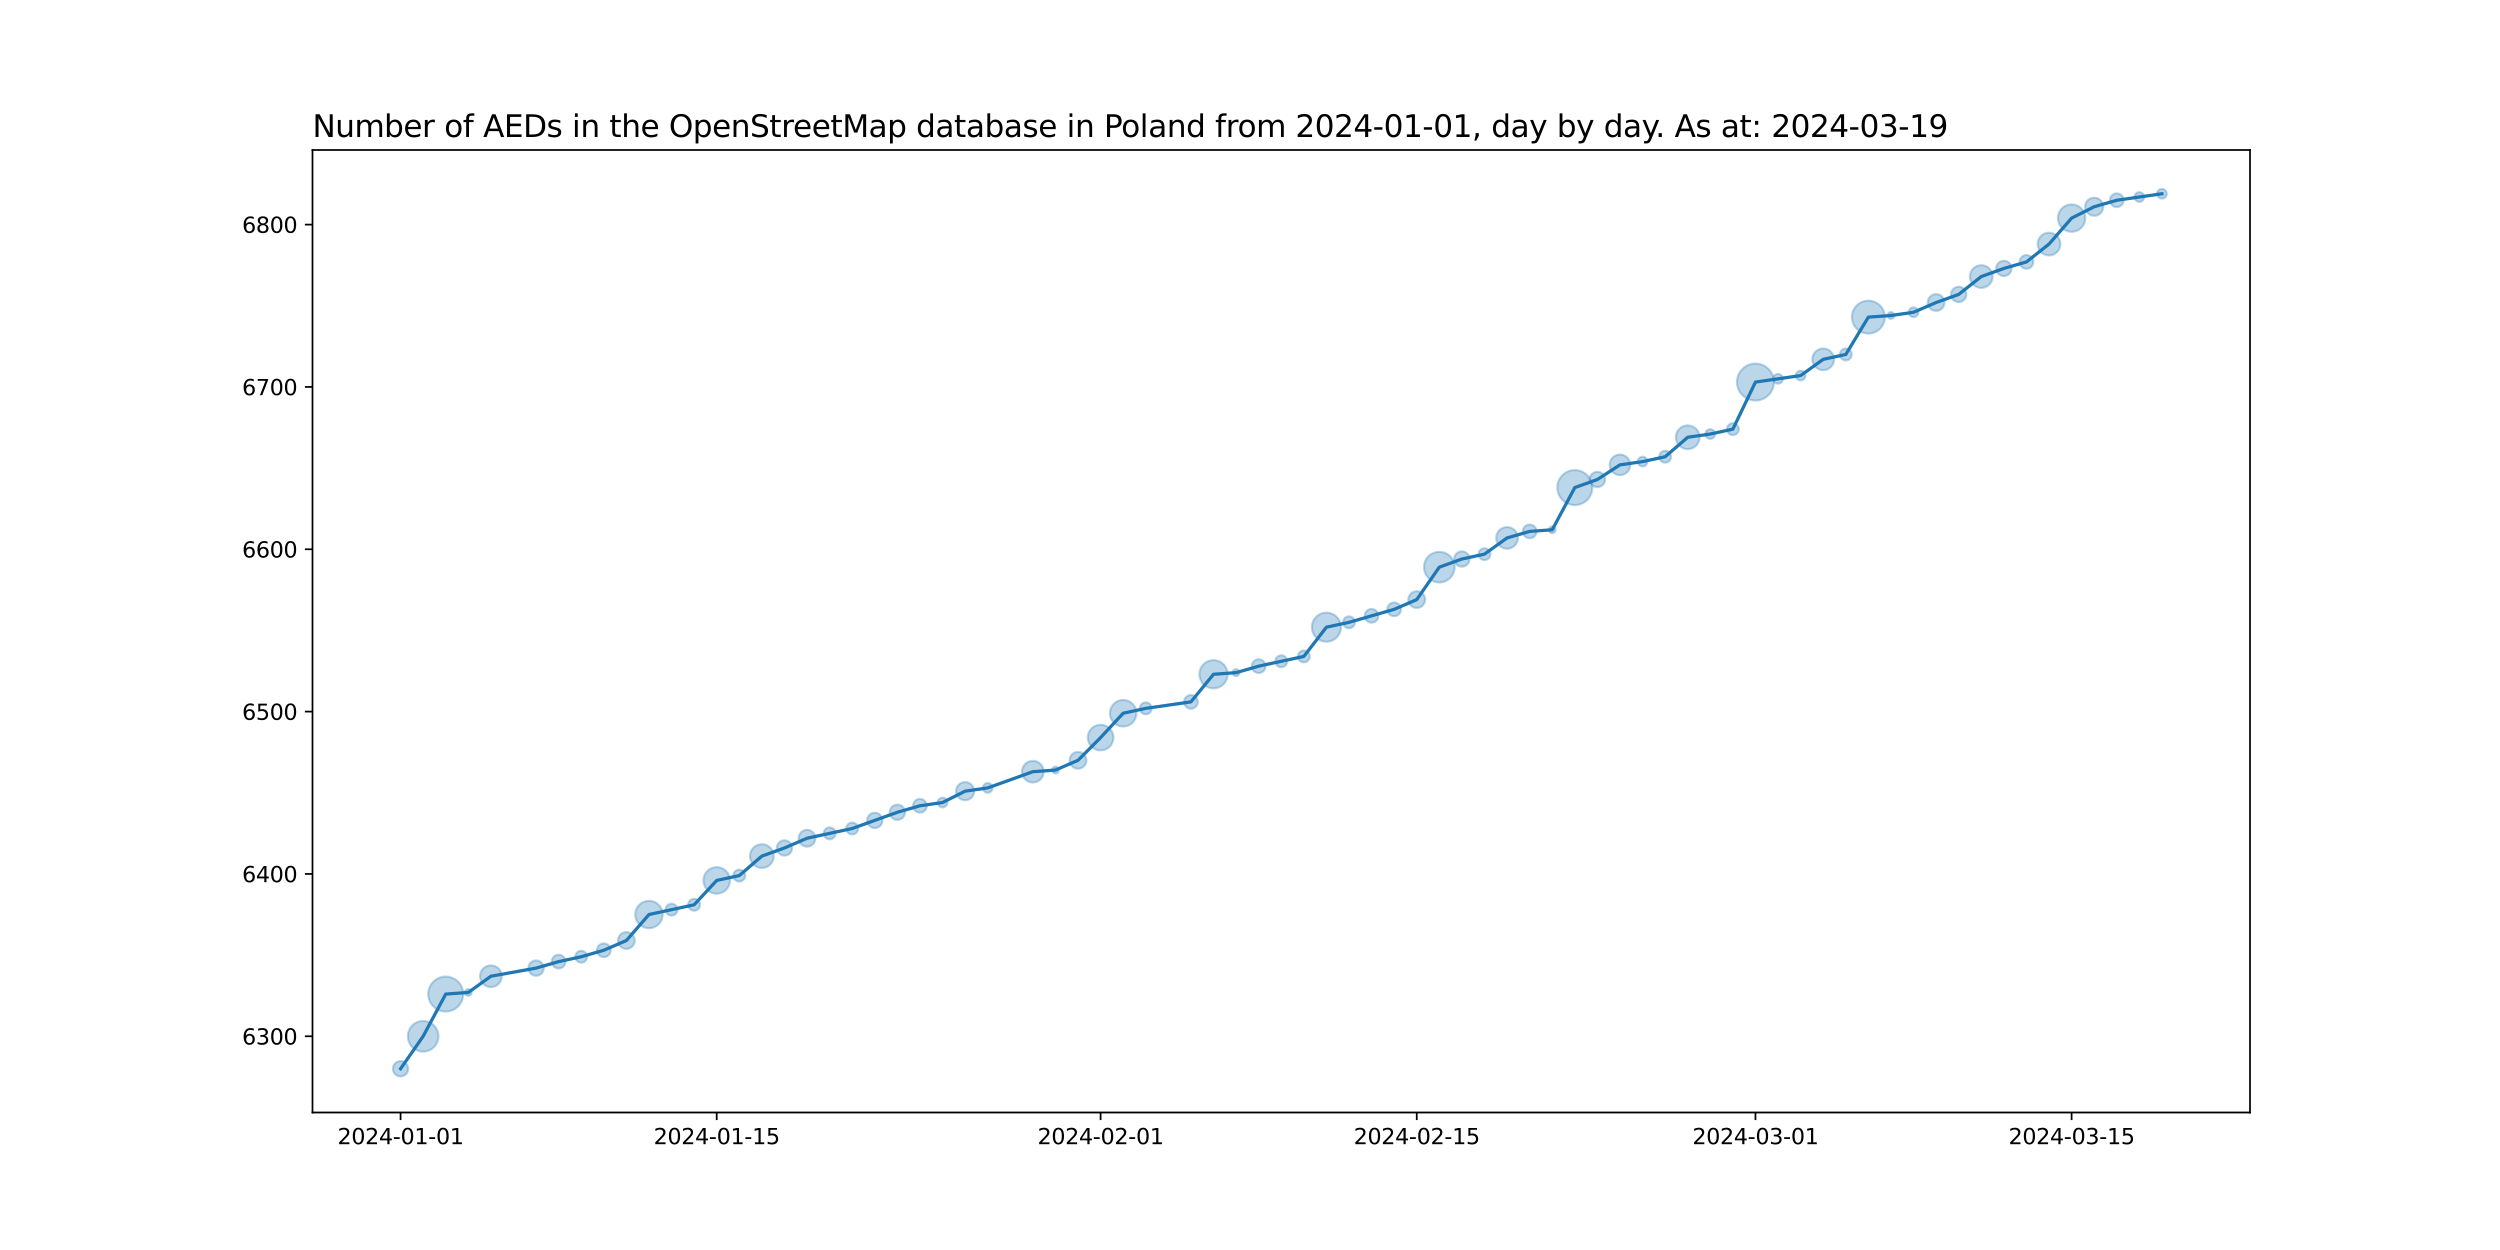 <?xml version="1.0" encoding="utf-8" standalone="no"?>
<!DOCTYPE svg PUBLIC "-//W3C//DTD SVG 1.1//EN"
  "http://www.w3.org/Graphics/SVG/1.1/DTD/svg11.dtd">
<svg xmlns:xlink="http://www.w3.org/1999/xlink" width="1152pt" height="576pt" viewBox="0 0 1152 576" xmlns="http://www.w3.org/2000/svg" version="1.1">
 <defs>
  <style type="text/css">*{stroke-linejoin: round; stroke-linecap: butt}</style>
 </defs>
 <g id="figure_1">
  <g id="patch_1">
   <path d="M 0 576 
L 1152 576 
L 1152 0 
L 0 0 
z
" style="fill: #ffffff"/>
  </g>
  <g id="axes_1">
   <g id="patch_2">
    <path d="M 144 512.64 
L 1036.8 512.64 
L 1036.8 69.12 
L 144 69.12 
z
" style="fill: #ffffff"/>
   </g>
   <g id="PathCollection_1">
    <path d="M 184.582 496.016 
C 185.519 496.016 186.419 495.643 187.082 494.98 
C 187.745 494.317 188.117 493.418 188.117 492.48 
C 188.117 491.542 187.745 490.643 187.082 489.98 
C 186.419 489.317 185.519 488.944 184.582 488.944 
C 183.644 488.944 182.745 489.317 182.082 489.98 
C 181.419 490.643 181.046 491.542 181.046 492.48 
C 181.046 493.418 181.419 494.317 182.082 494.98 
C 182.745 495.643 183.644 496.016 184.582 496.016 
z
" clip-path="url(#p81a01737c7)" style="fill: #1f77b4; fill-opacity: 0.3; stroke: #1f77b4; stroke-opacity: 0.3"/>
    <path d="M 194.987 484.59 
C 196.863 484.59 198.661 483.845 199.987 482.519 
C 201.313 481.193 202.058 479.394 202.058 477.519 
C 202.058 475.644 201.313 473.845 199.987 472.519 
C 198.661 471.193 196.863 470.448 194.987 470.448 
C 193.112 470.448 191.313 471.193 189.987 472.519 
C 188.661 473.845 187.916 475.644 187.916 477.519 
C 187.916 479.394 188.661 481.193 189.987 482.519 
C 191.313 483.845 193.112 484.59 194.987 484.59 
z
" clip-path="url(#p81a01737c7)" style="fill: #1f77b4; fill-opacity: 0.3; stroke: #1f77b4; stroke-opacity: 0.3"/>
    <path d="M 205.393 466.132 
C 207.531 466.132 209.582 465.282 211.094 463.77 
C 212.606 462.259 213.455 460.208 213.455 458.07 
C 213.455 455.931 212.606 453.881 211.094 452.369 
C 209.582 450.857 207.531 450.007 205.393 450.007 
C 203.255 450.007 201.204 450.857 199.692 452.369 
C 198.18 453.881 197.331 455.931 197.331 458.07 
C 197.331 460.208 198.18 462.259 199.692 463.77 
C 201.204 465.282 203.255 466.132 205.393 466.132 
z
" clip-path="url(#p81a01737c7)" style="fill: #1f77b4; fill-opacity: 0.3; stroke: #1f77b4; stroke-opacity: 0.3"/>
    <path d="M 215.799 458.903 
C 216.218 458.903 216.62 458.736 216.917 458.44 
C 217.213 458.143 217.38 457.741 217.38 457.322 
C 217.38 456.902 217.213 456.5 216.917 456.204 
C 216.62 455.907 216.218 455.74 215.799 455.74 
C 215.379 455.74 214.977 455.907 214.681 456.204 
C 214.384 456.5 214.217 456.902 214.217 457.322 
C 214.217 457.741 214.384 458.143 214.681 458.44 
C 214.977 458.736 215.379 458.903 215.799 458.903 
z
" clip-path="url(#p81a01737c7)" style="fill: #1f77b4; fill-opacity: 0.3; stroke: #1f77b4; stroke-opacity: 0.3"/>
    <path d="M 226.204 454.841 
C 227.53 454.841 228.802 454.314 229.74 453.377 
C 230.677 452.439 231.204 451.167 231.204 449.841 
C 231.204 448.515 230.677 447.243 229.74 446.306 
C 228.802 445.368 227.53 444.841 226.204 444.841 
C 224.878 444.841 223.606 445.368 222.669 446.306 
C 221.731 447.243 221.204 448.515 221.204 449.841 
C 221.204 451.167 221.731 452.439 222.669 453.377 
C 223.606 454.314 224.878 454.841 226.204 454.841 
z
" clip-path="url(#p81a01737c7)" style="fill: #1f77b4; fill-opacity: 0.3; stroke: #1f77b4; stroke-opacity: 0.3"/>
    <path d="M 247.015 449.636 
C 247.953 449.636 248.852 449.264 249.515 448.601 
C 250.178 447.938 250.551 447.038 250.551 446.101 
C 250.551 445.163 250.178 444.264 249.515 443.601 
C 248.852 442.938 247.953 442.565 247.015 442.565 
C 246.078 442.565 245.178 442.938 244.515 443.601 
C 243.852 444.264 243.48 445.163 243.48 446.101 
C 243.48 447.038 243.852 447.938 244.515 448.601 
C 245.178 449.264 246.078 449.636 247.015 449.636 
z
" clip-path="url(#p81a01737c7)" style="fill: #1f77b4; fill-opacity: 0.3; stroke: #1f77b4; stroke-opacity: 0.3"/>
    <path d="M 257.421 446.271 
C 258.26 446.271 259.064 445.938 259.657 445.345 
C 260.25 444.752 260.583 443.947 260.583 443.109 
C 260.583 442.27 260.25 441.466 259.657 440.873 
C 259.064 440.279 258.26 439.946 257.421 439.946 
C 256.582 439.946 255.778 440.279 255.185 440.873 
C 254.592 441.466 254.259 442.27 254.259 443.109 
C 254.259 443.947 254.592 444.752 255.185 445.345 
C 255.778 445.938 256.582 446.271 257.421 446.271 
z
" clip-path="url(#p81a01737c7)" style="fill: #1f77b4; fill-opacity: 0.3; stroke: #1f77b4; stroke-opacity: 0.3"/>
    <path d="M 267.827 443.603 
C 268.553 443.603 269.25 443.314 269.763 442.801 
C 270.277 442.287 270.565 441.591 270.565 440.864 
C 270.565 440.138 270.277 439.441 269.763 438.928 
C 269.25 438.414 268.553 438.126 267.827 438.126 
C 267.1 438.126 266.404 438.414 265.89 438.928 
C 265.377 439.441 265.088 440.138 265.088 440.864 
C 265.088 441.591 265.377 442.287 265.89 442.801 
C 266.404 443.314 267.1 443.603 267.827 443.603 
z
" clip-path="url(#p81a01737c7)" style="fill: #1f77b4; fill-opacity: 0.3; stroke: #1f77b4; stroke-opacity: 0.3"/>
    <path d="M 278.232 441.034 
C 279.071 441.034 279.875 440.701 280.468 440.108 
C 281.061 439.515 281.394 438.711 281.394 437.872 
C 281.394 437.034 281.061 436.229 280.468 435.636 
C 279.875 435.043 279.071 434.71 278.232 434.71 
C 277.394 434.71 276.589 435.043 275.996 435.636 
C 275.403 436.229 275.07 437.034 275.07 437.872 
C 275.07 438.711 275.403 439.515 275.996 440.108 
C 276.589 440.701 277.394 441.034 278.232 441.034 
z
" clip-path="url(#p81a01737c7)" style="fill: #1f77b4; fill-opacity: 0.3; stroke: #1f77b4; stroke-opacity: 0.3"/>
    <path d="M 288.638 437.257 
C 289.665 437.257 290.65 436.849 291.376 436.123 
C 292.103 435.396 292.511 434.411 292.511 433.384 
C 292.511 432.357 292.103 431.372 291.376 430.645 
C 290.65 429.919 289.665 429.511 288.638 429.511 
C 287.611 429.511 286.625 429.919 285.899 430.645 
C 285.173 431.372 284.765 432.357 284.765 433.384 
C 284.765 434.411 285.173 435.396 285.899 436.123 
C 286.625 436.849 287.611 437.257 288.638 437.257 
z
" clip-path="url(#p81a01737c7)" style="fill: #1f77b4; fill-opacity: 0.3; stroke: #1f77b4; stroke-opacity: 0.3"/>
    <path d="M 299.043 427.74 
C 300.721 427.74 302.329 427.073 303.515 425.887 
C 304.702 424.701 305.368 423.092 305.368 421.415 
C 305.368 419.738 304.702 418.129 303.515 416.943 
C 302.329 415.757 300.721 415.091 299.043 415.091 
C 297.366 415.091 295.757 415.757 294.571 416.943 
C 293.385 418.129 292.719 419.738 292.719 421.415 
C 292.719 423.092 293.385 424.701 294.571 425.887 
C 295.757 427.073 297.366 427.74 299.043 427.74 
z
" clip-path="url(#p81a01737c7)" style="fill: #1f77b4; fill-opacity: 0.3; stroke: #1f77b4; stroke-opacity: 0.3"/>
    <path d="M 309.449 421.91 
C 310.175 421.91 310.872 421.621 311.385 421.107 
C 311.899 420.594 312.188 419.897 312.188 419.171 
C 312.188 418.445 311.899 417.748 311.385 417.234 
C 310.872 416.721 310.175 416.432 309.449 416.432 
C 308.723 416.432 308.026 416.721 307.512 417.234 
C 306.999 417.748 306.71 418.445 306.71 419.171 
C 306.71 419.897 306.999 420.594 307.512 421.107 
C 308.026 421.621 308.723 421.91 309.449 421.91 
z
" clip-path="url(#p81a01737c7)" style="fill: #1f77b4; fill-opacity: 0.3; stroke: #1f77b4; stroke-opacity: 0.3"/>
    <path d="M 319.855 419.665 
C 320.581 419.665 321.277 419.377 321.791 418.863 
C 322.305 418.35 322.593 417.653 322.593 416.927 
C 322.593 416.2 322.305 415.504 321.791 414.99 
C 321.277 414.477 320.581 414.188 319.855 414.188 
C 319.128 414.188 318.432 414.477 317.918 414.99 
C 317.404 415.504 317.116 416.2 317.116 416.927 
C 317.116 417.653 317.404 418.35 317.918 418.863 
C 318.432 419.377 319.128 419.665 319.855 419.665 
z
" clip-path="url(#p81a01737c7)" style="fill: #1f77b4; fill-opacity: 0.3; stroke: #1f77b4; stroke-opacity: 0.3"/>
    <path d="M 330.26 411.83 
C 331.884 411.83 333.442 411.184 334.59 410.036 
C 335.739 408.888 336.384 407.33 336.384 405.706 
C 336.384 404.082 335.739 402.524 334.59 401.376 
C 333.442 400.227 331.884 399.582 330.26 399.582 
C 328.636 399.582 327.078 400.227 325.93 401.376 
C 324.782 402.524 324.136 404.082 324.136 405.706 
C 324.136 407.33 324.782 408.888 325.93 410.036 
C 327.078 411.184 328.636 411.83 330.26 411.83 
z
" clip-path="url(#p81a01737c7)" style="fill: #1f77b4; fill-opacity: 0.3; stroke: #1f77b4; stroke-opacity: 0.3"/>
    <path d="M 340.666 406.2 
C 341.392 406.2 342.089 405.912 342.602 405.398 
C 343.116 404.885 343.404 404.188 343.404 403.462 
C 343.404 402.736 343.116 402.039 342.602 401.525 
C 342.089 401.012 341.392 400.723 340.666 400.723 
C 339.939 400.723 339.243 401.012 338.729 401.525 
C 338.216 402.039 337.927 402.736 337.927 403.462 
C 337.927 404.188 338.216 404.885 338.729 405.398 
C 339.243 405.912 339.939 406.2 340.666 406.2 
z
" clip-path="url(#p81a01737c7)" style="fill: #1f77b4; fill-opacity: 0.3; stroke: #1f77b4; stroke-opacity: 0.3"/>
    <path d="M 351.071 399.962 
C 352.524 399.962 353.917 399.385 354.944 398.358 
C 355.971 397.331 356.549 395.938 356.549 394.485 
C 356.549 393.033 355.971 391.639 354.944 390.612 
C 353.917 389.585 352.524 389.008 351.071 389.008 
C 349.619 389.008 348.225 389.585 347.198 390.612 
C 346.171 391.639 345.594 393.033 345.594 394.485 
C 345.594 395.938 346.171 397.331 347.198 398.358 
C 348.225 399.385 349.619 399.962 351.071 399.962 
z
" clip-path="url(#p81a01737c7)" style="fill: #1f77b4; fill-opacity: 0.3; stroke: #1f77b4; stroke-opacity: 0.3"/>
    <path d="M 361.477 394.28 
C 362.415 394.28 363.314 393.908 363.977 393.245 
C 364.64 392.582 365.012 391.683 365.012 390.745 
C 365.012 389.807 364.64 388.908 363.977 388.245 
C 363.314 387.582 362.415 387.209 361.477 387.209 
C 360.539 387.209 359.64 387.582 358.977 388.245 
C 358.314 388.908 357.941 389.807 357.941 390.745 
C 357.941 391.683 358.314 392.582 358.977 393.245 
C 359.64 393.908 360.539 394.28 361.477 394.28 
z
" clip-path="url(#p81a01737c7)" style="fill: #1f77b4; fill-opacity: 0.3; stroke: #1f77b4; stroke-opacity: 0.3"/>
    <path d="M 371.883 390.13 
C 372.91 390.13 373.895 389.722 374.621 388.995 
C 375.347 388.269 375.756 387.284 375.756 386.257 
C 375.756 385.229 375.347 384.244 374.621 383.518 
C 373.895 382.792 372.91 382.384 371.883 382.384 
C 370.855 382.384 369.87 382.792 369.144 383.518 
C 368.418 384.244 368.01 385.229 368.01 386.257 
C 368.01 387.284 368.418 388.269 369.144 388.995 
C 369.87 389.722 370.855 390.13 371.883 390.13 
z
" clip-path="url(#p81a01737c7)" style="fill: #1f77b4; fill-opacity: 0.3; stroke: #1f77b4; stroke-opacity: 0.3"/>
    <path d="M 382.288 386.751 
C 383.014 386.751 383.711 386.463 384.225 385.949 
C 384.738 385.435 385.027 384.739 385.027 384.012 
C 385.027 383.286 384.738 382.59 384.225 382.076 
C 383.711 381.562 383.014 381.274 382.288 381.274 
C 381.562 381.274 380.865 381.562 380.352 382.076 
C 379.838 382.59 379.549 383.286 379.549 384.012 
C 379.549 384.739 379.838 385.435 380.352 385.949 
C 380.865 386.463 381.562 386.751 382.288 386.751 
z
" clip-path="url(#p81a01737c7)" style="fill: #1f77b4; fill-opacity: 0.3; stroke: #1f77b4; stroke-opacity: 0.3"/>
    <path d="M 392.694 384.507 
C 393.42 384.507 394.117 384.218 394.63 383.705 
C 395.144 383.191 395.432 382.495 395.432 381.768 
C 395.432 381.042 395.144 380.345 394.63 379.832 
C 394.117 379.318 393.42 379.03 392.694 379.03 
C 391.967 379.03 391.271 379.318 390.757 379.832 
C 390.244 380.345 389.955 381.042 389.955 381.768 
C 389.955 382.495 390.244 383.191 390.757 383.705 
C 391.271 384.218 391.967 384.507 392.694 384.507 
z
" clip-path="url(#p81a01737c7)" style="fill: #1f77b4; fill-opacity: 0.3; stroke: #1f77b4; stroke-opacity: 0.3"/>
    <path d="M 403.099 381.564 
C 404.037 381.564 404.936 381.191 405.599 380.528 
C 406.262 379.865 406.635 378.966 406.635 378.028 
C 406.635 377.09 406.262 376.191 405.599 375.528 
C 404.936 374.865 404.037 374.493 403.099 374.493 
C 402.162 374.493 401.262 374.865 400.599 375.528 
C 399.936 376.191 399.564 377.09 399.564 378.028 
C 399.564 378.966 399.936 379.865 400.599 380.528 
C 401.262 381.191 402.162 381.564 403.099 381.564 
z
" clip-path="url(#p81a01737c7)" style="fill: #1f77b4; fill-opacity: 0.3; stroke: #1f77b4; stroke-opacity: 0.3"/>
    <path d="M 413.505 377.823 
C 414.443 377.823 415.342 377.451 416.005 376.788 
C 416.668 376.125 417.04 375.225 417.04 374.288 
C 417.04 373.35 416.668 372.451 416.005 371.788 
C 415.342 371.125 414.443 370.752 413.505 370.752 
C 412.567 370.752 411.668 371.125 411.005 371.788 
C 410.342 372.451 409.969 373.35 409.969 374.288 
C 409.969 375.225 410.342 376.125 411.005 376.788 
C 411.668 377.451 412.567 377.823 413.505 377.823 
z
" clip-path="url(#p81a01737c7)" style="fill: #1f77b4; fill-opacity: 0.3; stroke: #1f77b4; stroke-opacity: 0.3"/>
    <path d="M 423.91 374.458 
C 424.749 374.458 425.554 374.125 426.147 373.532 
C 426.74 372.939 427.073 372.134 427.073 371.296 
C 427.073 370.457 426.74 369.653 426.147 369.06 
C 425.554 368.467 424.749 368.133 423.91 368.133 
C 423.072 368.133 422.267 368.467 421.674 369.06 
C 421.081 369.653 420.748 370.457 420.748 371.296 
C 420.748 372.134 421.081 372.939 421.674 373.532 
C 422.267 374.125 423.072 374.458 423.91 374.458 
z
" clip-path="url(#p81a01737c7)" style="fill: #1f77b4; fill-opacity: 0.3; stroke: #1f77b4; stroke-opacity: 0.3"/>
    <path d="M 434.316 372.036 
C 434.909 372.036 435.478 371.8 435.897 371.381 
C 436.317 370.961 436.552 370.392 436.552 369.799 
C 436.552 369.206 436.317 368.638 435.897 368.218 
C 435.478 367.799 434.909 367.563 434.316 367.563 
C 433.723 367.563 433.154 367.799 432.735 368.218 
C 432.316 368.638 432.08 369.206 432.08 369.799 
C 432.08 370.392 432.316 370.961 432.735 371.381 
C 433.154 371.8 433.723 372.036 434.316 372.036 
z
" clip-path="url(#p81a01737c7)" style="fill: #1f77b4; fill-opacity: 0.3; stroke: #1f77b4; stroke-opacity: 0.3"/>
    <path d="M 444.722 368.746 
C 445.831 368.746 446.895 368.306 447.68 367.521 
C 448.464 366.737 448.905 365.673 448.905 364.563 
C 448.905 363.454 448.464 362.39 447.68 361.605 
C 446.895 360.821 445.831 360.38 444.722 360.38 
C 443.612 360.38 442.548 360.821 441.764 361.605 
C 440.979 362.39 440.538 363.454 440.538 364.563 
C 440.538 365.673 440.979 366.737 441.764 367.521 
C 442.548 368.306 443.612 368.746 444.722 368.746 
z
" clip-path="url(#p81a01737c7)" style="fill: #1f77b4; fill-opacity: 0.3; stroke: #1f77b4; stroke-opacity: 0.3"/>
    <path d="M 455.127 365.303 
C 455.72 365.303 456.289 365.067 456.708 364.648 
C 457.128 364.229 457.363 363.66 457.363 363.067 
C 457.363 362.474 457.128 361.905 456.708 361.486 
C 456.289 361.067 455.72 360.831 455.127 360.831 
C 454.534 360.831 453.965 361.067 453.546 361.486 
C 453.127 361.905 452.891 362.474 452.891 363.067 
C 452.891 363.66 453.127 364.229 453.546 364.648 
C 453.965 365.067 454.534 365.303 455.127 365.303 
z
" clip-path="url(#p81a01737c7)" style="fill: #1f77b4; fill-opacity: 0.3; stroke: #1f77b4; stroke-opacity: 0.3"/>
    <path d="M 475.938 360.586 
C 477.264 360.586 478.536 360.06 479.474 359.122 
C 480.412 358.184 480.938 356.913 480.938 355.586 
C 480.938 354.26 480.412 352.989 479.474 352.051 
C 478.536 351.113 477.264 350.586 475.938 350.586 
C 474.612 350.586 473.341 351.113 472.403 352.051 
C 471.465 352.989 470.938 354.26 470.938 355.586 
C 470.938 356.913 471.465 358.184 472.403 359.122 
C 473.341 360.06 474.612 360.586 475.938 360.586 
z
" clip-path="url(#p81a01737c7)" style="fill: #1f77b4; fill-opacity: 0.3; stroke: #1f77b4; stroke-opacity: 0.3"/>
    <path d="M 486.344 356.42 
C 486.763 356.42 487.166 356.253 487.462 355.956 
C 487.759 355.66 487.925 355.258 487.925 354.838 
C 487.925 354.419 487.759 354.017 487.462 353.72 
C 487.166 353.424 486.763 353.257 486.344 353.257 
C 485.925 353.257 485.523 353.424 485.226 353.72 
C 484.93 354.017 484.763 354.419 484.763 354.838 
C 484.763 355.258 484.93 355.66 485.226 355.956 
C 485.523 356.253 485.925 356.42 486.344 356.42 
z
" clip-path="url(#p81a01737c7)" style="fill: #1f77b4; fill-opacity: 0.3; stroke: #1f77b4; stroke-opacity: 0.3"/>
    <path d="M 496.75 354.223 
C 497.777 354.223 498.762 353.815 499.488 353.089 
C 500.215 352.362 500.623 351.377 500.623 350.35 
C 500.623 349.323 500.215 348.338 499.488 347.612 
C 498.762 346.885 497.777 346.477 496.75 346.477 
C 495.723 346.477 494.737 346.885 494.011 347.612 
C 493.285 348.338 492.877 349.323 492.877 350.35 
C 492.877 351.377 493.285 352.362 494.011 353.089 
C 494.737 353.815 495.723 354.223 496.75 354.223 
z
" clip-path="url(#p81a01737c7)" style="fill: #1f77b4; fill-opacity: 0.3; stroke: #1f77b4; stroke-opacity: 0.3"/>
    <path d="M 507.155 345.793 
C 508.724 345.793 510.229 345.17 511.339 344.061 
C 512.448 342.951 513.071 341.446 513.071 339.877 
C 513.071 338.308 512.448 336.804 511.339 335.694 
C 510.229 334.585 508.724 333.961 507.155 333.961 
C 505.586 333.961 504.081 334.585 502.972 335.694 
C 501.863 336.804 501.239 338.308 501.239 339.877 
C 501.239 341.446 501.863 342.951 502.972 344.061 
C 504.081 345.17 505.586 345.793 507.155 345.793 
z
" clip-path="url(#p81a01737c7)" style="fill: #1f77b4; fill-opacity: 0.3; stroke: #1f77b4; stroke-opacity: 0.3"/>
    <path d="M 517.561 334.78 
C 519.185 334.78 520.743 334.135 521.891 332.987 
C 523.039 331.838 523.685 330.281 523.685 328.657 
C 523.685 327.033 523.039 325.475 521.891 324.326 
C 520.743 323.178 519.185 322.533 517.561 322.533 
C 515.937 322.533 514.379 323.178 513.231 324.326 
C 512.082 325.475 511.437 327.033 511.437 328.657 
C 511.437 330.281 512.082 331.838 513.231 332.987 
C 514.379 334.135 515.937 334.78 517.561 334.78 
z
" clip-path="url(#p81a01737c7)" style="fill: #1f77b4; fill-opacity: 0.3; stroke: #1f77b4; stroke-opacity: 0.3"/>
    <path d="M 527.966 329.151 
C 528.693 329.151 529.389 328.863 529.903 328.349 
C 530.416 327.835 530.705 327.139 530.705 326.412 
C 530.705 325.686 530.416 324.99 529.903 324.476 
C 529.389 323.962 528.693 323.674 527.966 323.674 
C 527.24 323.674 526.544 323.962 526.03 324.476 
C 525.516 324.99 525.228 325.686 525.228 326.412 
C 525.228 327.139 525.516 327.835 526.03 328.349 
C 526.544 328.863 527.24 329.151 527.966 329.151 
z
" clip-path="url(#p81a01737c7)" style="fill: #1f77b4; fill-opacity: 0.3; stroke: #1f77b4; stroke-opacity: 0.3"/>
    <path d="M 548.778 326.583 
C 549.616 326.583 550.421 326.249 551.014 325.656 
C 551.607 325.063 551.94 324.259 551.94 323.42 
C 551.94 322.582 551.607 321.777 551.014 321.184 
C 550.421 320.591 549.616 320.258 548.778 320.258 
C 547.939 320.258 547.135 320.591 546.542 321.184 
C 545.949 321.777 545.615 322.582 545.615 323.42 
C 545.615 324.259 545.949 325.063 546.542 325.656 
C 547.135 326.249 547.939 326.583 548.778 326.583 
z
" clip-path="url(#p81a01737c7)" style="fill: #1f77b4; fill-opacity: 0.3; stroke: #1f77b4; stroke-opacity: 0.3"/>
    <path d="M 559.183 317.223 
C 560.912 317.223 562.57 316.536 563.793 315.313 
C 565.016 314.091 565.702 312.432 565.702 310.703 
C 565.702 308.974 565.016 307.316 563.793 306.094 
C 562.57 304.871 560.912 304.184 559.183 304.184 
C 557.454 304.184 555.796 304.871 554.573 306.094 
C 553.351 307.316 552.664 308.974 552.664 310.703 
C 552.664 312.432 553.351 314.091 554.573 315.313 
C 555.796 316.536 557.454 317.223 559.183 317.223 
z
" clip-path="url(#p81a01737c7)" style="fill: #1f77b4; fill-opacity: 0.3; stroke: #1f77b4; stroke-opacity: 0.3"/>
    <path d="M 569.589 311.536 
C 570.008 311.536 570.41 311.37 570.707 311.073 
C 571.003 310.777 571.17 310.375 571.17 309.955 
C 571.17 309.536 571.003 309.134 570.707 308.837 
C 570.41 308.541 570.008 308.374 569.589 308.374 
C 569.169 308.374 568.767 308.541 568.471 308.837 
C 568.174 309.134 568.008 309.536 568.008 309.955 
C 568.008 310.375 568.174 310.777 568.471 311.073 
C 568.767 311.37 569.169 311.536 569.589 311.536 
z
" clip-path="url(#p81a01737c7)" style="fill: #1f77b4; fill-opacity: 0.3; stroke: #1f77b4; stroke-opacity: 0.3"/>
    <path d="M 579.994 310.125 
C 580.833 310.125 581.637 309.792 582.23 309.199 
C 582.823 308.606 583.157 307.802 583.157 306.963 
C 583.157 306.124 582.823 305.32 582.23 304.727 
C 581.637 304.134 580.833 303.801 579.994 303.801 
C 579.156 303.801 578.351 304.134 577.758 304.727 
C 577.165 305.32 576.832 306.124 576.832 306.963 
C 576.832 307.802 577.165 308.606 577.758 309.199 
C 578.351 309.792 579.156 310.125 579.994 310.125 
z
" clip-path="url(#p81a01737c7)" style="fill: #1f77b4; fill-opacity: 0.3; stroke: #1f77b4; stroke-opacity: 0.3"/>
    <path d="M 590.4 307.458 
C 591.126 307.458 591.823 307.169 592.336 306.655 
C 592.85 306.142 593.139 305.445 593.139 304.719 
C 593.139 303.993 592.85 303.296 592.336 302.782 
C 591.823 302.269 591.126 301.98 590.4 301.98 
C 589.674 301.98 588.977 302.269 588.464 302.782 
C 587.95 303.296 587.661 303.993 587.661 304.719 
C 587.661 305.445 587.95 306.142 588.464 306.655 
C 588.977 307.169 589.674 307.458 590.4 307.458 
z
" clip-path="url(#p81a01737c7)" style="fill: #1f77b4; fill-opacity: 0.3; stroke: #1f77b4; stroke-opacity: 0.3"/>
    <path d="M 600.806 305.213 
C 601.532 305.213 602.229 304.925 602.742 304.411 
C 603.256 303.898 603.544 303.201 603.544 302.475 
C 603.544 301.749 603.256 301.052 602.742 300.538 
C 602.229 300.025 601.532 299.736 600.806 299.736 
C 600.079 299.736 599.383 300.025 598.869 300.538 
C 598.356 301.052 598.067 301.749 598.067 302.475 
C 598.067 303.201 598.356 303.898 598.869 304.411 
C 599.383 304.925 600.079 305.213 600.806 305.213 
z
" clip-path="url(#p81a01737c7)" style="fill: #1f77b4; fill-opacity: 0.3; stroke: #1f77b4; stroke-opacity: 0.3"/>
    <path d="M 611.211 295.718 
C 612.99 295.718 614.697 295.011 615.955 293.753 
C 617.213 292.495 617.919 290.789 617.919 289.01 
C 617.919 287.231 617.213 285.524 615.955 284.266 
C 614.697 283.008 612.99 282.302 611.211 282.302 
C 609.432 282.302 607.726 283.008 606.468 284.266 
C 605.21 285.524 604.503 287.231 604.503 289.01 
C 604.503 290.789 605.21 292.495 606.468 293.753 
C 607.726 295.011 609.432 295.718 611.211 295.718 
z
" clip-path="url(#p81a01737c7)" style="fill: #1f77b4; fill-opacity: 0.3; stroke: #1f77b4; stroke-opacity: 0.3"/>
    <path d="M 621.617 289.504 
C 622.343 289.504 623.04 289.216 623.553 288.702 
C 624.067 288.189 624.355 287.492 624.355 286.766 
C 624.355 286.039 624.067 285.343 623.553 284.829 
C 623.04 284.316 622.343 284.027 621.617 284.027 
C 620.89 284.027 620.194 284.316 619.68 284.829 
C 619.167 285.343 618.878 286.039 618.878 286.766 
C 618.878 287.492 619.167 288.189 619.68 288.702 
C 620.194 289.216 620.89 289.504 621.617 289.504 
z
" clip-path="url(#p81a01737c7)" style="fill: #1f77b4; fill-opacity: 0.3; stroke: #1f77b4; stroke-opacity: 0.3"/>
    <path d="M 632.022 286.936 
C 632.861 286.936 633.665 286.603 634.258 286.01 
C 634.851 285.417 635.185 284.612 635.185 283.774 
C 635.185 282.935 634.851 282.13 634.258 281.537 
C 633.665 280.944 632.861 280.611 632.022 280.611 
C 631.184 280.611 630.379 280.944 629.786 281.537 
C 629.193 282.13 628.86 282.935 628.86 283.774 
C 628.86 284.612 629.193 285.417 629.786 286.01 
C 630.379 286.603 631.184 286.936 632.022 286.936 
z
" clip-path="url(#p81a01737c7)" style="fill: #1f77b4; fill-opacity: 0.3; stroke: #1f77b4; stroke-opacity: 0.3"/>
    <path d="M 642.428 283.944 
C 643.267 283.944 644.071 283.61 644.664 283.017 
C 645.257 282.424 645.59 281.62 645.59 280.781 
C 645.59 279.943 645.257 279.138 644.664 278.545 
C 644.071 277.952 643.267 277.619 642.428 277.619 
C 641.589 277.619 640.785 277.952 640.192 278.545 
C 639.599 279.138 639.266 279.943 639.266 280.781 
C 639.266 281.62 639.599 282.424 640.192 283.017 
C 640.785 283.61 641.589 283.944 642.428 283.944 
z
" clip-path="url(#p81a01737c7)" style="fill: #1f77b4; fill-opacity: 0.3; stroke: #1f77b4; stroke-opacity: 0.3"/>
    <path d="M 652.834 280.166 
C 653.861 280.166 654.846 279.758 655.572 279.032 
C 656.298 278.305 656.707 277.32 656.707 276.293 
C 656.707 275.266 656.298 274.281 655.572 273.554 
C 654.846 272.828 653.861 272.42 652.834 272.42 
C 651.806 272.42 650.821 272.828 650.095 273.554 
C 649.369 274.281 648.961 275.266 648.961 276.293 
C 648.961 277.32 649.369 278.305 650.095 279.032 
C 650.821 279.758 651.806 280.166 652.834 280.166 
z
" clip-path="url(#p81a01737c7)" style="fill: #1f77b4; fill-opacity: 0.3; stroke: #1f77b4; stroke-opacity: 0.3"/>
    <path d="M 663.239 268.403 
C 665.114 268.403 666.913 267.658 668.239 266.332 
C 669.565 265.006 670.31 263.207 670.31 261.332 
C 670.31 259.457 669.565 257.658 668.239 256.332 
C 666.913 255.006 665.114 254.261 663.239 254.261 
C 661.364 254.261 659.565 255.006 658.239 256.332 
C 656.913 257.658 656.168 259.457 656.168 261.332 
C 656.168 263.207 656.913 265.006 658.239 266.332 
C 659.565 267.658 661.364 268.403 663.239 268.403 
z
" clip-path="url(#p81a01737c7)" style="fill: #1f77b4; fill-opacity: 0.3; stroke: #1f77b4; stroke-opacity: 0.3"/>
    <path d="M 673.645 261.127 
C 674.582 261.127 675.482 260.755 676.145 260.092 
C 676.808 259.429 677.18 258.529 677.18 257.592 
C 677.18 256.654 676.808 255.755 676.145 255.092 
C 675.482 254.429 674.582 254.056 673.645 254.056 
C 672.707 254.056 671.808 254.429 671.145 255.092 
C 670.482 255.755 670.109 256.654 670.109 257.592 
C 670.109 258.529 670.482 259.429 671.145 260.092 
C 671.808 260.755 672.707 261.127 673.645 261.127 
z
" clip-path="url(#p81a01737c7)" style="fill: #1f77b4; fill-opacity: 0.3; stroke: #1f77b4; stroke-opacity: 0.3"/>
    <path d="M 684.05 258.086 
C 684.777 258.086 685.473 257.798 685.987 257.284 
C 686.5 256.77 686.789 256.074 686.789 255.348 
C 686.789 254.621 686.5 253.925 685.987 253.411 
C 685.473 252.897 684.777 252.609 684.05 252.609 
C 683.324 252.609 682.627 252.897 682.114 253.411 
C 681.6 253.925 681.312 254.621 681.312 255.348 
C 681.312 256.074 681.6 256.77 682.114 257.284 
C 682.627 257.798 683.324 258.086 684.05 258.086 
z
" clip-path="url(#p81a01737c7)" style="fill: #1f77b4; fill-opacity: 0.3; stroke: #1f77b4; stroke-opacity: 0.3"/>
    <path d="M 694.456 252.867 
C 695.782 252.867 697.054 252.34 697.991 251.403 
C 698.929 250.465 699.456 249.193 699.456 247.867 
C 699.456 246.541 698.929 245.269 697.991 244.331 
C 697.054 243.394 695.782 242.867 694.456 242.867 
C 693.13 242.867 691.858 243.394 690.92 244.331 
C 689.983 245.269 689.456 246.541 689.456 247.867 
C 689.456 249.193 689.983 250.465 690.92 251.403 
C 691.858 252.34 693.13 252.867 694.456 252.867 
z
" clip-path="url(#p81a01737c7)" style="fill: #1f77b4; fill-opacity: 0.3; stroke: #1f77b4; stroke-opacity: 0.3"/>
    <path d="M 704.862 248.037 
C 705.7 248.037 706.505 247.704 707.098 247.111 
C 707.691 246.518 708.024 245.713 708.024 244.875 
C 708.024 244.036 707.691 243.232 707.098 242.639 
C 706.505 242.046 705.7 241.713 704.862 241.713 
C 704.023 241.713 703.218 242.046 702.625 242.639 
C 702.032 243.232 701.699 244.036 701.699 244.875 
C 701.699 245.713 702.032 246.518 702.625 247.111 
C 703.218 247.704 704.023 248.037 704.862 248.037 
z
" clip-path="url(#p81a01737c7)" style="fill: #1f77b4; fill-opacity: 0.3; stroke: #1f77b4; stroke-opacity: 0.3"/>
    <path d="M 715.267 245.708 
C 715.686 245.708 716.089 245.541 716.385 245.245 
C 716.682 244.948 716.848 244.546 716.848 244.127 
C 716.848 243.707 716.682 243.305 716.385 243.009 
C 716.089 242.712 715.686 242.546 715.267 242.546 
C 714.848 242.546 714.446 242.712 714.149 243.009 
C 713.853 243.305 713.686 243.707 713.686 244.127 
C 713.686 244.546 713.853 244.948 714.149 245.245 
C 714.446 245.541 714.848 245.708 715.267 245.708 
z
" clip-path="url(#p81a01737c7)" style="fill: #1f77b4; fill-opacity: 0.3; stroke: #1f77b4; stroke-opacity: 0.3"/>
    <path d="M 725.673 232.74 
C 727.811 232.74 729.862 231.89 731.374 230.378 
C 732.885 228.866 733.735 226.816 733.735 224.677 
C 733.735 222.539 732.885 220.488 731.374 218.977 
C 729.862 217.465 727.811 216.615 725.673 216.615 
C 723.535 216.615 721.484 217.465 719.972 218.977 
C 718.46 220.488 717.61 222.539 717.61 224.677 
C 717.61 226.816 718.46 228.866 719.972 230.378 
C 721.484 231.89 723.535 232.74 725.673 232.74 
z
" clip-path="url(#p81a01737c7)" style="fill: #1f77b4; fill-opacity: 0.3; stroke: #1f77b4; stroke-opacity: 0.3"/>
    <path d="M 736.078 224.473 
C 737.016 224.473 737.915 224.1 738.578 223.437 
C 739.241 222.774 739.614 221.875 739.614 220.937 
C 739.614 220 739.241 219.1 738.578 218.437 
C 737.915 217.774 737.016 217.402 736.078 217.402 
C 735.141 217.402 734.241 217.774 733.578 218.437 
C 732.915 219.1 732.543 220 732.543 220.937 
C 732.543 221.875 732.915 222.774 733.578 223.437 
C 734.241 224.1 735.141 224.473 736.078 224.473 
z
" clip-path="url(#p81a01737c7)" style="fill: #1f77b4; fill-opacity: 0.3; stroke: #1f77b4; stroke-opacity: 0.3"/>
    <path d="M 746.484 218.948 
C 747.742 218.948 748.948 218.448 749.838 217.559 
C 750.728 216.669 751.227 215.463 751.227 214.205 
C 751.227 212.947 750.728 211.74 749.838 210.851 
C 748.948 209.961 747.742 209.461 746.484 209.461 
C 745.226 209.461 744.019 209.961 743.13 210.851 
C 742.24 211.74 741.74 212.947 741.74 214.205 
C 741.74 215.463 742.24 216.669 743.13 217.559 
C 744.019 218.448 745.226 218.948 746.484 218.948 
z
" clip-path="url(#p81a01737c7)" style="fill: #1f77b4; fill-opacity: 0.3; stroke: #1f77b4; stroke-opacity: 0.3"/>
    <path d="M 756.89 214.945 
C 757.483 214.945 758.051 214.709 758.471 214.29 
C 758.89 213.87 759.126 213.302 759.126 212.709 
C 759.126 212.116 758.89 211.547 758.471 211.127 
C 758.051 210.708 757.483 210.473 756.89 210.473 
C 756.296 210.473 755.728 210.708 755.308 211.127 
C 754.889 211.547 754.653 212.116 754.653 212.709 
C 754.653 213.302 754.889 213.87 755.308 214.29 
C 755.728 214.709 756.296 214.945 756.89 214.945 
z
" clip-path="url(#p81a01737c7)" style="fill: #1f77b4; fill-opacity: 0.3; stroke: #1f77b4; stroke-opacity: 0.3"/>
    <path d="M 767.295 213.203 
C 768.021 213.203 768.718 212.914 769.232 212.401 
C 769.745 211.887 770.034 211.191 770.034 210.464 
C 770.034 209.738 769.745 209.041 769.232 208.528 
C 768.718 208.014 768.021 207.726 767.295 207.726 
C 766.569 207.726 765.872 208.014 765.359 208.528 
C 764.845 209.041 764.556 209.738 764.556 210.464 
C 764.556 211.191 764.845 211.887 765.359 212.401 
C 765.872 212.914 766.569 213.203 767.295 213.203 
z
" clip-path="url(#p81a01737c7)" style="fill: #1f77b4; fill-opacity: 0.3; stroke: #1f77b4; stroke-opacity: 0.3"/>
    <path d="M 777.701 206.965 
C 779.153 206.965 780.547 206.388 781.574 205.361 
C 782.601 204.334 783.178 202.94 783.178 201.488 
C 783.178 200.035 782.601 198.642 781.574 197.615 
C 780.547 196.588 779.153 196.011 777.701 196.011 
C 776.248 196.011 774.855 196.588 773.828 197.615 
C 772.801 198.642 772.223 200.035 772.223 201.488 
C 772.223 202.94 772.801 204.334 773.828 205.361 
C 774.855 206.388 776.248 206.965 777.701 206.965 
z
" clip-path="url(#p81a01737c7)" style="fill: #1f77b4; fill-opacity: 0.3; stroke: #1f77b4; stroke-opacity: 0.3"/>
    <path d="M 788.106 202.228 
C 788.699 202.228 789.268 201.992 789.687 201.573 
C 790.107 201.154 790.342 200.585 790.342 199.992 
C 790.342 199.399 790.107 198.83 789.687 198.411 
C 789.268 197.991 788.699 197.756 788.106 197.756 
C 787.513 197.756 786.944 197.991 786.525 198.411 
C 786.106 198.83 785.87 199.399 785.87 199.992 
C 785.87 200.585 786.106 201.154 786.525 201.573 
C 786.944 201.992 787.513 202.228 788.106 202.228 
z
" clip-path="url(#p81a01737c7)" style="fill: #1f77b4; fill-opacity: 0.3; stroke: #1f77b4; stroke-opacity: 0.3"/>
    <path d="M 798.512 200.486 
C 799.238 200.486 799.935 200.198 800.448 199.684 
C 800.962 199.17 801.251 198.474 801.251 197.748 
C 801.251 197.021 800.962 196.325 800.448 195.811 
C 799.935 195.297 799.238 195.009 798.512 195.009 
C 797.786 195.009 797.089 195.297 796.575 195.811 
C 796.062 196.325 795.773 197.021 795.773 197.748 
C 795.773 198.474 796.062 199.17 796.575 199.684 
C 797.089 200.198 797.786 200.486 798.512 200.486 
z
" clip-path="url(#p81a01737c7)" style="fill: #1f77b4; fill-opacity: 0.3; stroke: #1f77b4; stroke-opacity: 0.3"/>
    <path d="M 808.917 184.569 
C 811.176 184.569 813.342 183.672 814.938 182.075 
C 816.535 180.478 817.432 178.312 817.432 176.054 
C 817.432 173.796 816.535 171.63 814.938 170.033 
C 813.342 168.436 811.176 167.539 808.917 167.539 
C 806.659 167.539 804.493 168.436 802.897 170.033 
C 801.3 171.63 800.403 173.796 800.403 176.054 
C 800.403 178.312 801.3 180.478 802.897 182.075 
C 804.493 183.672 806.659 184.569 808.917 184.569 
z
" clip-path="url(#p81a01737c7)" style="fill: #1f77b4; fill-opacity: 0.3; stroke: #1f77b4; stroke-opacity: 0.3"/>
    <path d="M 819.323 176.794 
C 819.916 176.794 820.485 176.558 820.904 176.139 
C 821.324 175.72 821.559 175.151 821.559 174.558 
C 821.559 173.965 821.324 173.396 820.904 172.977 
C 820.485 172.557 819.916 172.322 819.323 172.322 
C 818.73 172.322 818.161 172.557 817.742 172.977 
C 817.323 173.396 817.087 173.965 817.087 174.558 
C 817.087 175.151 817.323 175.72 817.742 176.139 
C 818.161 176.558 818.73 176.794 819.323 176.794 
z
" clip-path="url(#p81a01737c7)" style="fill: #1f77b4; fill-opacity: 0.3; stroke: #1f77b4; stroke-opacity: 0.3"/>
    <path d="M 829.729 175.298 
C 830.322 175.298 830.89 175.062 831.31 174.643 
C 831.729 174.224 831.965 173.655 831.965 173.062 
C 831.965 172.469 831.729 171.9 831.31 171.481 
C 830.89 171.061 830.322 170.826 829.729 170.826 
C 829.136 170.826 828.567 171.061 828.148 171.481 
C 827.728 171.9 827.493 172.469 827.493 173.062 
C 827.493 173.655 827.728 174.224 828.148 174.643 
C 828.567 175.062 829.136 175.298 829.729 175.298 
z
" clip-path="url(#p81a01737c7)" style="fill: #1f77b4; fill-opacity: 0.3; stroke: #1f77b4; stroke-opacity: 0.3"/>
    <path d="M 840.134 170.581 
C 841.46 170.581 842.732 170.054 843.67 169.117 
C 844.607 168.179 845.134 166.907 845.134 165.581 
C 845.134 164.255 844.607 162.983 843.67 162.046 
C 842.732 161.108 841.46 160.581 840.134 160.581 
C 838.808 160.581 837.536 161.108 836.599 162.046 
C 835.661 162.983 835.134 164.255 835.134 165.581 
C 835.134 166.907 835.661 168.179 836.599 169.117 
C 837.536 170.054 838.808 170.581 840.134 170.581 
z
" clip-path="url(#p81a01737c7)" style="fill: #1f77b4; fill-opacity: 0.3; stroke: #1f77b4; stroke-opacity: 0.3"/>
    <path d="M 850.54 166.076 
C 851.266 166.076 851.963 165.787 852.476 165.274 
C 852.99 164.76 853.278 164.063 853.278 163.337 
C 853.278 162.611 852.99 161.914 852.476 161.401 
C 851.963 160.887 851.266 160.599 850.54 160.599 
C 849.814 160.599 849.117 160.887 848.603 161.401 
C 848.09 161.914 847.801 162.611 847.801 163.337 
C 847.801 164.063 848.09 164.76 848.603 165.274 
C 849.117 165.787 849.814 166.076 850.54 166.076 
z
" clip-path="url(#p81a01737c7)" style="fill: #1f77b4; fill-opacity: 0.3; stroke: #1f77b4; stroke-opacity: 0.3"/>
    <path d="M 860.945 153.715 
C 862.956 153.715 864.885 152.916 866.307 151.494 
C 867.729 150.072 868.528 148.143 868.528 146.132 
C 868.528 144.121 867.729 142.192 866.307 140.77 
C 864.885 139.348 862.956 138.549 860.945 138.549 
C 858.934 138.549 857.006 139.348 855.584 140.77 
C 854.162 142.192 853.363 144.121 853.363 146.132 
C 853.363 148.143 854.162 150.072 855.584 151.494 
C 857.006 152.916 858.934 153.715 860.945 153.715 
z
" clip-path="url(#p81a01737c7)" style="fill: #1f77b4; fill-opacity: 0.3; stroke: #1f77b4; stroke-opacity: 0.3"/>
    <path d="M 871.351 146.965 
C 871.77 146.965 872.173 146.798 872.469 146.502 
C 872.766 146.205 872.932 145.803 872.932 145.384 
C 872.932 144.965 872.766 144.562 872.469 144.266 
C 872.173 143.969 871.77 143.803 871.351 143.803 
C 870.932 143.803 870.53 143.969 870.233 144.266 
C 869.937 144.562 869.77 144.965 869.77 145.384 
C 869.77 145.803 869.937 146.205 870.233 146.502 
C 870.53 146.798 870.932 146.965 871.351 146.965 
z
" clip-path="url(#p81a01737c7)" style="fill: #1f77b4; fill-opacity: 0.3; stroke: #1f77b4; stroke-opacity: 0.3"/>
    <path d="M 881.757 146.124 
C 882.35 146.124 882.918 145.888 883.338 145.469 
C 883.757 145.05 883.993 144.481 883.993 143.888 
C 883.993 143.295 883.757 142.726 883.338 142.307 
C 882.918 141.887 882.35 141.652 881.757 141.652 
C 881.164 141.652 880.595 141.887 880.176 142.307 
C 879.756 142.726 879.521 143.295 879.521 143.888 
C 879.521 144.481 879.756 145.05 880.176 145.469 
C 880.595 145.888 881.164 146.124 881.757 146.124 
z
" clip-path="url(#p81a01737c7)" style="fill: #1f77b4; fill-opacity: 0.3; stroke: #1f77b4; stroke-opacity: 0.3"/>
    <path d="M 892.162 143.272 
C 893.189 143.272 894.175 142.864 894.901 142.138 
C 895.627 141.412 896.035 140.427 896.035 139.399 
C 896.035 138.372 895.627 137.387 894.901 136.661 
C 894.175 135.935 893.189 135.526 892.162 135.526 
C 891.135 135.526 890.15 135.935 889.424 136.661 
C 888.697 137.387 888.289 138.372 888.289 139.399 
C 888.289 140.427 888.697 141.412 889.424 142.138 
C 890.15 142.864 891.135 143.272 892.162 143.272 
z
" clip-path="url(#p81a01737c7)" style="fill: #1f77b4; fill-opacity: 0.3; stroke: #1f77b4; stroke-opacity: 0.3"/>
    <path d="M 902.568 139.195 
C 903.505 139.195 904.405 138.822 905.068 138.159 
C 905.731 137.496 906.103 136.597 906.103 135.659 
C 906.103 134.722 905.731 133.822 905.068 133.159 
C 904.405 132.496 903.505 132.124 902.568 132.124 
C 901.63 132.124 900.731 132.496 900.068 133.159 
C 899.405 133.822 899.032 134.722 899.032 135.659 
C 899.032 136.597 899.405 137.496 900.068 138.159 
C 900.731 138.822 901.63 139.195 902.568 139.195 
z
" clip-path="url(#p81a01737c7)" style="fill: #1f77b4; fill-opacity: 0.3; stroke: #1f77b4; stroke-opacity: 0.3"/>
    <path d="M 912.973 132.675 
C 914.364 132.675 915.698 132.122 916.682 131.139 
C 917.665 130.155 918.217 128.821 918.217 127.431 
C 918.217 126.04 917.665 124.706 916.682 123.723 
C 915.698 122.739 914.364 122.187 912.973 122.187 
C 911.583 122.187 910.249 122.739 909.265 123.723 
C 908.282 124.706 907.729 126.04 907.729 127.431 
C 907.729 128.821 908.282 130.155 909.265 131.139 
C 910.249 132.122 911.583 132.675 912.973 132.675 
z
" clip-path="url(#p81a01737c7)" style="fill: #1f77b4; fill-opacity: 0.3; stroke: #1f77b4; stroke-opacity: 0.3"/>
    <path d="M 923.379 127.226 
C 924.317 127.226 925.216 126.853 925.879 126.19 
C 926.542 125.527 926.915 124.628 926.915 123.69 
C 926.915 122.753 926.542 121.853 925.879 121.19 
C 925.216 120.527 924.317 120.155 923.379 120.155 
C 922.441 120.155 921.542 120.527 920.879 121.19 
C 920.216 121.853 919.843 122.753 919.843 123.69 
C 919.843 124.628 920.216 125.527 920.879 126.19 
C 921.542 126.853 922.441 127.226 923.379 127.226 
z
" clip-path="url(#p81a01737c7)" style="fill: #1f77b4; fill-opacity: 0.3; stroke: #1f77b4; stroke-opacity: 0.3"/>
    <path d="M 933.785 123.86 
C 934.623 123.86 935.428 123.527 936.021 122.934 
C 936.614 122.341 936.947 121.537 936.947 120.698 
C 936.947 119.86 936.614 119.055 936.021 118.462 
C 935.428 117.869 934.623 117.536 933.785 117.536 
C 932.946 117.536 932.142 117.869 931.549 118.462 
C 930.956 119.055 930.622 119.86 930.622 120.698 
C 930.622 121.537 930.956 122.341 931.549 122.934 
C 932.142 123.527 932.946 123.86 933.785 123.86 
z
" clip-path="url(#p81a01737c7)" style="fill: #1f77b4; fill-opacity: 0.3; stroke: #1f77b4; stroke-opacity: 0.3"/>
    <path d="M 944.19 117.714 
C 945.581 117.714 946.915 117.161 947.898 116.178 
C 948.882 115.194 949.434 113.86 949.434 112.47 
C 949.434 111.079 948.882 109.745 947.898 108.762 
C 946.915 107.778 945.581 107.226 944.19 107.226 
C 942.799 107.226 941.466 107.778 940.482 108.762 
C 939.499 109.745 938.946 111.079 938.946 112.47 
C 938.946 113.86 939.499 115.194 940.482 116.178 
C 941.466 117.161 942.799 117.714 944.19 117.714 
z
" clip-path="url(#p81a01737c7)" style="fill: #1f77b4; fill-opacity: 0.3; stroke: #1f77b4; stroke-opacity: 0.3"/>
    <path d="M 954.596 106.825 
C 956.273 106.825 957.882 106.159 959.068 104.973 
C 960.254 103.787 960.92 102.178 960.92 100.501 
C 960.92 98.823 960.254 97.215 959.068 96.029 
C 957.882 94.843 956.273 94.176 954.596 94.176 
C 952.919 94.176 951.31 94.843 950.124 96.029 
C 948.938 97.215 948.271 98.823 948.271 100.501 
C 948.271 102.178 948.938 103.787 950.124 104.973 
C 951.31 106.159 952.919 106.825 954.596 106.825 
z
" clip-path="url(#p81a01737c7)" style="fill: #1f77b4; fill-opacity: 0.3; stroke: #1f77b4; stroke-opacity: 0.3"/>
    <path d="M 965.001 99.448 
C 966.111 99.448 967.175 99.007 967.959 98.222 
C 968.744 97.438 969.185 96.374 969.185 95.264 
C 969.185 94.155 968.744 93.091 967.959 92.306 
C 967.175 91.522 966.111 91.081 965.001 91.081 
C 963.892 91.081 962.828 91.522 962.043 92.306 
C 961.259 93.091 960.818 94.155 960.818 95.264 
C 960.818 96.374 961.259 97.438 962.043 98.222 
C 962.828 99.007 963.892 99.448 965.001 99.448 
z
" clip-path="url(#p81a01737c7)" style="fill: #1f77b4; fill-opacity: 0.3; stroke: #1f77b4; stroke-opacity: 0.3"/>
    <path d="M 975.407 95.434 
C 976.246 95.434 977.05 95.101 977.643 94.508 
C 978.236 93.915 978.569 93.111 978.569 92.272 
C 978.569 91.434 978.236 90.629 977.643 90.036 
C 977.05 89.443 976.246 89.11 975.407 89.11 
C 974.568 89.11 973.764 89.443 973.171 90.036 
C 972.578 90.629 972.245 91.434 972.245 92.272 
C 972.245 93.111 972.578 93.915 973.171 94.508 
C 973.764 95.101 974.568 95.434 975.407 95.434 
z
" clip-path="url(#p81a01737c7)" style="fill: #1f77b4; fill-opacity: 0.3; stroke: #1f77b4; stroke-opacity: 0.3"/>
    <path d="M 985.813 93.012 
C 986.406 93.012 986.974 92.777 987.394 92.357 
C 987.813 91.938 988.049 91.369 988.049 90.776 
C 988.049 90.183 987.813 89.614 987.394 89.195 
C 986.974 88.776 986.406 88.54 985.813 88.54 
C 985.22 88.54 984.651 88.776 984.231 89.195 
C 983.812 89.614 983.577 90.183 983.577 90.776 
C 983.577 91.369 983.812 91.938 984.231 92.357 
C 984.651 92.777 985.22 93.012 985.813 93.012 
z
" clip-path="url(#p81a01737c7)" style="fill: #1f77b4; fill-opacity: 0.3; stroke: #1f77b4; stroke-opacity: 0.3"/>
    <path d="M 996.218 91.516 
C 996.811 91.516 997.38 91.28 997.799 90.861 
C 998.219 90.442 998.454 89.873 998.454 89.28 
C 998.454 88.687 998.219 88.118 997.799 87.699 
C 997.38 87.28 996.811 87.044 996.218 87.044 
C 995.625 87.044 995.056 87.28 994.637 87.699 
C 994.218 88.118 993.982 88.687 993.982 89.28 
C 993.982 89.873 994.218 90.442 994.637 90.861 
C 995.056 91.28 995.625 91.516 996.218 91.516 
z
" clip-path="url(#p81a01737c7)" style="fill: #1f77b4; fill-opacity: 0.3; stroke: #1f77b4; stroke-opacity: 0.3"/>
   </g>
   <g id="matplotlib.axis_1">
    <g id="xtick_1">
     <g id="line2d_1">
      <defs>
       <path id="m8edbe5410e" d="M 0 0 
L 0 3.5 
" style="stroke: #000000; stroke-width: 0.8"/>
      </defs>
      <g>
       <use xlink:href="#m8edbe5410e" x="184.582" y="512.64" style="stroke: #000000; stroke-width: 0.8"/>
      </g>
     </g>
     <g id="text_1">
      <!-- 2024-01-01 -->
      <g transform="translate(155.524 527.238) scale(0.1 -0.1)">
       <defs>
        <path id="DejaVuSans-32" d="M 1228 531 
L 3431 531 
L 3431 0 
L 469 0 
L 469 531 
Q 828 903 1448 1529 
Q 2069 2156 2228 2338 
Q 2531 2678 2651 2914 
Q 2772 3150 2772 3378 
Q 2772 3750 2511 3984 
Q 2250 4219 1831 4219 
Q 1534 4219 1204 4116 
Q 875 4013 500 3803 
L 500 4441 
Q 881 4594 1212 4672 
Q 1544 4750 1819 4750 
Q 2544 4750 2975 4387 
Q 3406 4025 3406 3419 
Q 3406 3131 3298 2873 
Q 3191 2616 2906 2266 
Q 2828 2175 2409 1742 
Q 1991 1309 1228 531 
z
" transform="scale(0.016)"/>
        <path id="DejaVuSans-30" d="M 2034 4250 
Q 1547 4250 1301 3770 
Q 1056 3291 1056 2328 
Q 1056 1369 1301 889 
Q 1547 409 2034 409 
Q 2525 409 2770 889 
Q 3016 1369 3016 2328 
Q 3016 3291 2770 3770 
Q 2525 4250 2034 4250 
z
M 2034 4750 
Q 2819 4750 3233 4129 
Q 3647 3509 3647 2328 
Q 3647 1150 3233 529 
Q 2819 -91 2034 -91 
Q 1250 -91 836 529 
Q 422 1150 422 2328 
Q 422 3509 836 4129 
Q 1250 4750 2034 4750 
z
" transform="scale(0.016)"/>
        <path id="DejaVuSans-34" d="M 2419 4116 
L 825 1625 
L 2419 1625 
L 2419 4116 
z
M 2253 4666 
L 3047 4666 
L 3047 1625 
L 3713 1625 
L 3713 1100 
L 3047 1100 
L 3047 0 
L 2419 0 
L 2419 1100 
L 313 1100 
L 313 1709 
L 2253 4666 
z
" transform="scale(0.016)"/>
        <path id="DejaVuSans-2d" d="M 313 2009 
L 1997 2009 
L 1997 1497 
L 313 1497 
L 313 2009 
z
" transform="scale(0.016)"/>
        <path id="DejaVuSans-31" d="M 794 531 
L 1825 531 
L 1825 4091 
L 703 3866 
L 703 4441 
L 1819 4666 
L 2450 4666 
L 2450 531 
L 3481 531 
L 3481 0 
L 794 0 
L 794 531 
z
" transform="scale(0.016)"/>
       </defs>
       <use xlink:href="#DejaVuSans-32"/>
       <use xlink:href="#DejaVuSans-30" x="63.623"/>
       <use xlink:href="#DejaVuSans-32" x="127.246"/>
       <use xlink:href="#DejaVuSans-34" x="190.869"/>
       <use xlink:href="#DejaVuSans-2d" x="254.492"/>
       <use xlink:href="#DejaVuSans-30" x="290.576"/>
       <use xlink:href="#DejaVuSans-31" x="354.199"/>
       <use xlink:href="#DejaVuSans-2d" x="417.822"/>
       <use xlink:href="#DejaVuSans-30" x="453.906"/>
       <use xlink:href="#DejaVuSans-31" x="517.529"/>
      </g>
     </g>
    </g>
    <g id="xtick_2">
     <g id="line2d_2">
      <g>
       <use xlink:href="#m8edbe5410e" x="330.26" y="512.64" style="stroke: #000000; stroke-width: 0.8"/>
      </g>
     </g>
     <g id="text_2">
      <!-- 2024-01-15 -->
      <g transform="translate(301.202 527.238) scale(0.1 -0.1)">
       <defs>
        <path id="DejaVuSans-35" d="M 691 4666 
L 3169 4666 
L 3169 4134 
L 1269 4134 
L 1269 2991 
Q 1406 3038 1543 3061 
Q 1681 3084 1819 3084 
Q 2600 3084 3056 2656 
Q 3513 2228 3513 1497 
Q 3513 744 3044 326 
Q 2575 -91 1722 -91 
Q 1428 -91 1123 -41 
Q 819 9 494 109 
L 494 744 
Q 775 591 1075 516 
Q 1375 441 1709 441 
Q 2250 441 2565 725 
Q 2881 1009 2881 1497 
Q 2881 1984 2565 2268 
Q 2250 2553 1709 2553 
Q 1456 2553 1204 2497 
Q 953 2441 691 2322 
L 691 4666 
z
" transform="scale(0.016)"/>
       </defs>
       <use xlink:href="#DejaVuSans-32"/>
       <use xlink:href="#DejaVuSans-30" x="63.623"/>
       <use xlink:href="#DejaVuSans-32" x="127.246"/>
       <use xlink:href="#DejaVuSans-34" x="190.869"/>
       <use xlink:href="#DejaVuSans-2d" x="254.492"/>
       <use xlink:href="#DejaVuSans-30" x="290.576"/>
       <use xlink:href="#DejaVuSans-31" x="354.199"/>
       <use xlink:href="#DejaVuSans-2d" x="417.822"/>
       <use xlink:href="#DejaVuSans-31" x="453.906"/>
       <use xlink:href="#DejaVuSans-35" x="517.529"/>
      </g>
     </g>
    </g>
    <g id="xtick_3">
     <g id="line2d_3">
      <g>
       <use xlink:href="#m8edbe5410e" x="507.155" y="512.64" style="stroke: #000000; stroke-width: 0.8"/>
      </g>
     </g>
     <g id="text_3">
      <!-- 2024-02-01 -->
      <g transform="translate(478.097 527.238) scale(0.1 -0.1)">
       <use xlink:href="#DejaVuSans-32"/>
       <use xlink:href="#DejaVuSans-30" x="63.623"/>
       <use xlink:href="#DejaVuSans-32" x="127.246"/>
       <use xlink:href="#DejaVuSans-34" x="190.869"/>
       <use xlink:href="#DejaVuSans-2d" x="254.492"/>
       <use xlink:href="#DejaVuSans-30" x="290.576"/>
       <use xlink:href="#DejaVuSans-32" x="354.199"/>
       <use xlink:href="#DejaVuSans-2d" x="417.822"/>
       <use xlink:href="#DejaVuSans-30" x="453.906"/>
       <use xlink:href="#DejaVuSans-31" x="517.529"/>
      </g>
     </g>
    </g>
    <g id="xtick_4">
     <g id="line2d_4">
      <g>
       <use xlink:href="#m8edbe5410e" x="652.834" y="512.64" style="stroke: #000000; stroke-width: 0.8"/>
      </g>
     </g>
     <g id="text_4">
      <!-- 2024-02-15 -->
      <g transform="translate(623.776 527.238) scale(0.1 -0.1)">
       <use xlink:href="#DejaVuSans-32"/>
       <use xlink:href="#DejaVuSans-30" x="63.623"/>
       <use xlink:href="#DejaVuSans-32" x="127.246"/>
       <use xlink:href="#DejaVuSans-34" x="190.869"/>
       <use xlink:href="#DejaVuSans-2d" x="254.492"/>
       <use xlink:href="#DejaVuSans-30" x="290.576"/>
       <use xlink:href="#DejaVuSans-32" x="354.199"/>
       <use xlink:href="#DejaVuSans-2d" x="417.822"/>
       <use xlink:href="#DejaVuSans-31" x="453.906"/>
       <use xlink:href="#DejaVuSans-35" x="517.529"/>
      </g>
     </g>
    </g>
    <g id="xtick_5">
     <g id="line2d_5">
      <g>
       <use xlink:href="#m8edbe5410e" x="808.917" y="512.64" style="stroke: #000000; stroke-width: 0.8"/>
      </g>
     </g>
     <g id="text_5">
      <!-- 2024-03-01 -->
      <g transform="translate(779.86 527.238) scale(0.1 -0.1)">
       <defs>
        <path id="DejaVuSans-33" d="M 2597 2516 
Q 3050 2419 3304 2112 
Q 3559 1806 3559 1356 
Q 3559 666 3084 287 
Q 2609 -91 1734 -91 
Q 1441 -91 1130 -33 
Q 819 25 488 141 
L 488 750 
Q 750 597 1062 519 
Q 1375 441 1716 441 
Q 2309 441 2620 675 
Q 2931 909 2931 1356 
Q 2931 1769 2642 2001 
Q 2353 2234 1838 2234 
L 1294 2234 
L 1294 2753 
L 1863 2753 
Q 2328 2753 2575 2939 
Q 2822 3125 2822 3475 
Q 2822 3834 2567 4026 
Q 2313 4219 1838 4219 
Q 1578 4219 1281 4162 
Q 984 4106 628 3988 
L 628 4550 
Q 988 4650 1302 4700 
Q 1616 4750 1894 4750 
Q 2613 4750 3031 4423 
Q 3450 4097 3450 3541 
Q 3450 3153 3228 2886 
Q 3006 2619 2597 2516 
z
" transform="scale(0.016)"/>
       </defs>
       <use xlink:href="#DejaVuSans-32"/>
       <use xlink:href="#DejaVuSans-30" x="63.623"/>
       <use xlink:href="#DejaVuSans-32" x="127.246"/>
       <use xlink:href="#DejaVuSans-34" x="190.869"/>
       <use xlink:href="#DejaVuSans-2d" x="254.492"/>
       <use xlink:href="#DejaVuSans-30" x="290.576"/>
       <use xlink:href="#DejaVuSans-33" x="354.199"/>
       <use xlink:href="#DejaVuSans-2d" x="417.822"/>
       <use xlink:href="#DejaVuSans-30" x="453.906"/>
       <use xlink:href="#DejaVuSans-31" x="517.529"/>
      </g>
     </g>
    </g>
    <g id="xtick_6">
     <g id="line2d_6">
      <g>
       <use xlink:href="#m8edbe5410e" x="954.596" y="512.64" style="stroke: #000000; stroke-width: 0.8"/>
      </g>
     </g>
     <g id="text_6">
      <!-- 2024-03-15 -->
      <g transform="translate(925.538 527.238) scale(0.1 -0.1)">
       <use xlink:href="#DejaVuSans-32"/>
       <use xlink:href="#DejaVuSans-30" x="63.623"/>
       <use xlink:href="#DejaVuSans-32" x="127.246"/>
       <use xlink:href="#DejaVuSans-34" x="190.869"/>
       <use xlink:href="#DejaVuSans-2d" x="254.492"/>
       <use xlink:href="#DejaVuSans-30" x="290.576"/>
       <use xlink:href="#DejaVuSans-33" x="354.199"/>
       <use xlink:href="#DejaVuSans-2d" x="417.822"/>
       <use xlink:href="#DejaVuSans-31" x="453.906"/>
       <use xlink:href="#DejaVuSans-35" x="517.529"/>
      </g>
     </g>
    </g>
   </g>
   <g id="matplotlib.axis_2">
    <g id="ytick_1">
     <g id="line2d_7">
      <defs>
       <path id="m7172ca987a" d="M 0 0 
L -3.5 0 
" style="stroke: #000000; stroke-width: 0.8"/>
      </defs>
      <g>
       <use xlink:href="#m7172ca987a" x="144" y="477.519" style="stroke: #000000; stroke-width: 0.8"/>
      </g>
     </g>
     <g id="text_7">
      <!-- 6300 -->
      <g transform="translate(111.55 481.318) scale(0.1 -0.1)">
       <defs>
        <path id="DejaVuSans-36" d="M 2113 2584 
Q 1688 2584 1439 2293 
Q 1191 2003 1191 1497 
Q 1191 994 1439 701 
Q 1688 409 2113 409 
Q 2538 409 2786 701 
Q 3034 994 3034 1497 
Q 3034 2003 2786 2293 
Q 2538 2584 2113 2584 
z
M 3366 4563 
L 3366 3988 
Q 3128 4100 2886 4159 
Q 2644 4219 2406 4219 
Q 1781 4219 1451 3797 
Q 1122 3375 1075 2522 
Q 1259 2794 1537 2939 
Q 1816 3084 2150 3084 
Q 2853 3084 3261 2657 
Q 3669 2231 3669 1497 
Q 3669 778 3244 343 
Q 2819 -91 2113 -91 
Q 1303 -91 875 529 
Q 447 1150 447 2328 
Q 447 3434 972 4092 
Q 1497 4750 2381 4750 
Q 2619 4750 2861 4703 
Q 3103 4656 3366 4563 
z
" transform="scale(0.016)"/>
       </defs>
       <use xlink:href="#DejaVuSans-36"/>
       <use xlink:href="#DejaVuSans-33" x="63.623"/>
       <use xlink:href="#DejaVuSans-30" x="127.246"/>
       <use xlink:href="#DejaVuSans-30" x="190.869"/>
      </g>
     </g>
    </g>
    <g id="ytick_2">
     <g id="line2d_8">
      <g>
       <use xlink:href="#m7172ca987a" x="144" y="402.714" style="stroke: #000000; stroke-width: 0.8"/>
      </g>
     </g>
     <g id="text_8">
      <!-- 6400 -->
      <g transform="translate(111.55 406.513) scale(0.1 -0.1)">
       <use xlink:href="#DejaVuSans-36"/>
       <use xlink:href="#DejaVuSans-34" x="63.623"/>
       <use xlink:href="#DejaVuSans-30" x="127.246"/>
       <use xlink:href="#DejaVuSans-30" x="190.869"/>
      </g>
     </g>
    </g>
    <g id="ytick_3">
     <g id="line2d_9">
      <g>
       <use xlink:href="#m7172ca987a" x="144" y="327.909" style="stroke: #000000; stroke-width: 0.8"/>
      </g>
     </g>
     <g id="text_9">
      <!-- 6500 -->
      <g transform="translate(111.55 331.708) scale(0.1 -0.1)">
       <use xlink:href="#DejaVuSans-36"/>
       <use xlink:href="#DejaVuSans-35" x="63.623"/>
       <use xlink:href="#DejaVuSans-30" x="127.246"/>
       <use xlink:href="#DejaVuSans-30" x="190.869"/>
      </g>
     </g>
    </g>
    <g id="ytick_4">
     <g id="line2d_10">
      <g>
       <use xlink:href="#m7172ca987a" x="144" y="253.103" style="stroke: #000000; stroke-width: 0.8"/>
      </g>
     </g>
     <g id="text_10">
      <!-- 6600 -->
      <g transform="translate(111.55 256.903) scale(0.1 -0.1)">
       <use xlink:href="#DejaVuSans-36"/>
       <use xlink:href="#DejaVuSans-36" x="63.623"/>
       <use xlink:href="#DejaVuSans-30" x="127.246"/>
       <use xlink:href="#DejaVuSans-30" x="190.869"/>
      </g>
     </g>
    </g>
    <g id="ytick_5">
     <g id="line2d_11">
      <g>
       <use xlink:href="#m7172ca987a" x="144" y="178.298" style="stroke: #000000; stroke-width: 0.8"/>
      </g>
     </g>
     <g id="text_11">
      <!-- 6700 -->
      <g transform="translate(111.55 182.097) scale(0.1 -0.1)">
       <defs>
        <path id="DejaVuSans-37" d="M 525 4666 
L 3525 4666 
L 3525 4397 
L 1831 0 
L 1172 0 
L 2766 4134 
L 525 4134 
L 525 4666 
z
" transform="scale(0.016)"/>
       </defs>
       <use xlink:href="#DejaVuSans-36"/>
       <use xlink:href="#DejaVuSans-37" x="63.623"/>
       <use xlink:href="#DejaVuSans-30" x="127.246"/>
       <use xlink:href="#DejaVuSans-30" x="190.869"/>
      </g>
     </g>
    </g>
    <g id="ytick_6">
     <g id="line2d_12">
      <g>
       <use xlink:href="#m7172ca987a" x="144" y="103.493" style="stroke: #000000; stroke-width: 0.8"/>
      </g>
     </g>
     <g id="text_12">
      <!-- 6800 -->
      <g transform="translate(111.55 107.292) scale(0.1 -0.1)">
       <defs>
        <path id="DejaVuSans-38" d="M 2034 2216 
Q 1584 2216 1326 1975 
Q 1069 1734 1069 1313 
Q 1069 891 1326 650 
Q 1584 409 2034 409 
Q 2484 409 2743 651 
Q 3003 894 3003 1313 
Q 3003 1734 2745 1975 
Q 2488 2216 2034 2216 
z
M 1403 2484 
Q 997 2584 770 2862 
Q 544 3141 544 3541 
Q 544 4100 942 4425 
Q 1341 4750 2034 4750 
Q 2731 4750 3128 4425 
Q 3525 4100 3525 3541 
Q 3525 3141 3298 2862 
Q 3072 2584 2669 2484 
Q 3125 2378 3379 2068 
Q 3634 1759 3634 1313 
Q 3634 634 3220 271 
Q 2806 -91 2034 -91 
Q 1263 -91 848 271 
Q 434 634 434 1313 
Q 434 1759 690 2068 
Q 947 2378 1403 2484 
z
M 1172 3481 
Q 1172 3119 1398 2916 
Q 1625 2713 2034 2713 
Q 2441 2713 2670 2916 
Q 2900 3119 2900 3481 
Q 2900 3844 2670 4047 
Q 2441 4250 2034 4250 
Q 1625 4250 1398 4047 
Q 1172 3844 1172 3481 
z
" transform="scale(0.016)"/>
       </defs>
       <use xlink:href="#DejaVuSans-36"/>
       <use xlink:href="#DejaVuSans-38" x="63.623"/>
       <use xlink:href="#DejaVuSans-30" x="127.246"/>
       <use xlink:href="#DejaVuSans-30" x="190.869"/>
      </g>
     </g>
    </g>
   </g>
   <g id="line2d_13">
    <path d="M 184.582 492.48 
L 194.987 477.519 
L 205.393 458.07 
L 215.799 457.322 
L 226.204 449.841 
L 247.015 446.101 
L 257.421 443.109 
L 267.827 440.864 
L 278.232 437.872 
L 288.638 433.384 
L 299.043 421.415 
L 309.449 419.171 
L 319.855 416.927 
L 330.26 405.706 
L 340.666 403.462 
L 351.071 394.485 
L 361.477 390.745 
L 371.883 386.257 
L 382.288 384.012 
L 392.694 381.768 
L 403.099 378.028 
L 413.505 374.288 
L 423.91 371.296 
L 434.316 369.799 
L 444.722 364.563 
L 455.127 363.067 
L 475.938 355.586 
L 486.344 354.838 
L 496.75 350.35 
L 507.155 339.877 
L 517.561 328.657 
L 527.966 326.412 
L 548.778 323.42 
L 559.183 310.703 
L 569.589 309.955 
L 579.994 306.963 
L 590.4 304.719 
L 600.806 302.475 
L 611.211 289.01 
L 621.617 286.766 
L 632.022 283.774 
L 642.428 280.781 
L 652.834 276.293 
L 663.239 261.332 
L 673.645 257.592 
L 684.05 255.348 
L 694.456 247.867 
L 704.862 244.875 
L 715.267 244.127 
L 725.673 224.677 
L 736.078 220.937 
L 746.484 214.205 
L 756.89 212.709 
L 767.295 210.464 
L 777.701 201.488 
L 788.106 199.992 
L 798.512 197.748 
L 808.917 176.054 
L 819.323 174.558 
L 829.729 173.062 
L 840.134 165.581 
L 850.54 163.337 
L 860.945 146.132 
L 871.351 145.384 
L 881.757 143.888 
L 892.162 139.399 
L 902.568 135.659 
L 912.973 127.431 
L 923.379 123.69 
L 933.785 120.698 
L 944.19 112.47 
L 954.596 100.501 
L 965.001 95.264 
L 975.407 92.272 
L 985.813 90.776 
L 996.218 89.28 
" clip-path="url(#p81a01737c7)" style="fill: none; stroke: #1f77b4; stroke-width: 1.5; stroke-linecap: square"/>
   </g>
   <g id="patch_3">
    <path d="M 144 512.64 
L 144 69.12 
" style="fill: none; stroke: #000000; stroke-width: 0.8; stroke-linejoin: miter; stroke-linecap: square"/>
   </g>
   <g id="patch_4">
    <path d="M 1036.8 512.64 
L 1036.8 69.12 
" style="fill: none; stroke: #000000; stroke-width: 0.8; stroke-linejoin: miter; stroke-linecap: square"/>
   </g>
   <g id="patch_5">
    <path d="M 144 512.64 
L 1036.8 512.64 
" style="fill: none; stroke: #000000; stroke-width: 0.8; stroke-linejoin: miter; stroke-linecap: square"/>
   </g>
   <g id="patch_6">
    <path d="M 144 69.12 
L 1036.8 69.12 
" style="fill: none; stroke: #000000; stroke-width: 0.8; stroke-linejoin: miter; stroke-linecap: square"/>
   </g>
   <g id="text_13">
    <!-- Number of AEDs in the OpenStreetMap database in Poland from 2024-01-01, day by day. As at: 2024-03-19 -->
    <g transform="translate(144 63.12) scale(0.14 -0.14)">
     <defs>
      <path id="DejaVuSans-4e" d="M 628 4666 
L 1478 4666 
L 3547 763 
L 3547 4666 
L 4159 4666 
L 4159 0 
L 3309 0 
L 1241 3903 
L 1241 0 
L 628 0 
L 628 4666 
z
" transform="scale(0.016)"/>
      <path id="DejaVuSans-75" d="M 544 1381 
L 544 3500 
L 1119 3500 
L 1119 1403 
Q 1119 906 1312 657 
Q 1506 409 1894 409 
Q 2359 409 2629 706 
Q 2900 1003 2900 1516 
L 2900 3500 
L 3475 3500 
L 3475 0 
L 2900 0 
L 2900 538 
Q 2691 219 2414 64 
Q 2138 -91 1772 -91 
Q 1169 -91 856 284 
Q 544 659 544 1381 
z
M 1991 3584 
L 1991 3584 
z
" transform="scale(0.016)"/>
      <path id="DejaVuSans-6d" d="M 3328 2828 
Q 3544 3216 3844 3400 
Q 4144 3584 4550 3584 
Q 5097 3584 5394 3201 
Q 5691 2819 5691 2113 
L 5691 0 
L 5113 0 
L 5113 2094 
Q 5113 2597 4934 2840 
Q 4756 3084 4391 3084 
Q 3944 3084 3684 2787 
Q 3425 2491 3425 1978 
L 3425 0 
L 2847 0 
L 2847 2094 
Q 2847 2600 2669 2842 
Q 2491 3084 2119 3084 
Q 1678 3084 1418 2786 
Q 1159 2488 1159 1978 
L 1159 0 
L 581 0 
L 581 3500 
L 1159 3500 
L 1159 2956 
Q 1356 3278 1631 3431 
Q 1906 3584 2284 3584 
Q 2666 3584 2933 3390 
Q 3200 3197 3328 2828 
z
" transform="scale(0.016)"/>
      <path id="DejaVuSans-62" d="M 3116 1747 
Q 3116 2381 2855 2742 
Q 2594 3103 2138 3103 
Q 1681 3103 1420 2742 
Q 1159 2381 1159 1747 
Q 1159 1113 1420 752 
Q 1681 391 2138 391 
Q 2594 391 2855 752 
Q 3116 1113 3116 1747 
z
M 1159 2969 
Q 1341 3281 1617 3432 
Q 1894 3584 2278 3584 
Q 2916 3584 3314 3078 
Q 3713 2572 3713 1747 
Q 3713 922 3314 415 
Q 2916 -91 2278 -91 
Q 1894 -91 1617 61 
Q 1341 213 1159 525 
L 1159 0 
L 581 0 
L 581 4863 
L 1159 4863 
L 1159 2969 
z
" transform="scale(0.016)"/>
      <path id="DejaVuSans-65" d="M 3597 1894 
L 3597 1613 
L 953 1613 
Q 991 1019 1311 708 
Q 1631 397 2203 397 
Q 2534 397 2845 478 
Q 3156 559 3463 722 
L 3463 178 
Q 3153 47 2828 -22 
Q 2503 -91 2169 -91 
Q 1331 -91 842 396 
Q 353 884 353 1716 
Q 353 2575 817 3079 
Q 1281 3584 2069 3584 
Q 2775 3584 3186 3129 
Q 3597 2675 3597 1894 
z
M 3022 2063 
Q 3016 2534 2758 2815 
Q 2500 3097 2075 3097 
Q 1594 3097 1305 2825 
Q 1016 2553 972 2059 
L 3022 2063 
z
" transform="scale(0.016)"/>
      <path id="DejaVuSans-72" d="M 2631 2963 
Q 2534 3019 2420 3045 
Q 2306 3072 2169 3072 
Q 1681 3072 1420 2755 
Q 1159 2438 1159 1844 
L 1159 0 
L 581 0 
L 581 3500 
L 1159 3500 
L 1159 2956 
Q 1341 3275 1631 3429 
Q 1922 3584 2338 3584 
Q 2397 3584 2469 3576 
Q 2541 3569 2628 3553 
L 2631 2963 
z
" transform="scale(0.016)"/>
      <path id="DejaVuSans-20" transform="scale(0.016)"/>
      <path id="DejaVuSans-6f" d="M 1959 3097 
Q 1497 3097 1228 2736 
Q 959 2375 959 1747 
Q 959 1119 1226 758 
Q 1494 397 1959 397 
Q 2419 397 2687 759 
Q 2956 1122 2956 1747 
Q 2956 2369 2687 2733 
Q 2419 3097 1959 3097 
z
M 1959 3584 
Q 2709 3584 3137 3096 
Q 3566 2609 3566 1747 
Q 3566 888 3137 398 
Q 2709 -91 1959 -91 
Q 1206 -91 779 398 
Q 353 888 353 1747 
Q 353 2609 779 3096 
Q 1206 3584 1959 3584 
z
" transform="scale(0.016)"/>
      <path id="DejaVuSans-66" d="M 2375 4863 
L 2375 4384 
L 1825 4384 
Q 1516 4384 1395 4259 
Q 1275 4134 1275 3809 
L 1275 3500 
L 2222 3500 
L 2222 3053 
L 1275 3053 
L 1275 0 
L 697 0 
L 697 3053 
L 147 3053 
L 147 3500 
L 697 3500 
L 697 3744 
Q 697 4328 969 4595 
Q 1241 4863 1831 4863 
L 2375 4863 
z
" transform="scale(0.016)"/>
      <path id="DejaVuSans-41" d="M 2188 4044 
L 1331 1722 
L 3047 1722 
L 2188 4044 
z
M 1831 4666 
L 2547 4666 
L 4325 0 
L 3669 0 
L 3244 1197 
L 1141 1197 
L 716 0 
L 50 0 
L 1831 4666 
z
" transform="scale(0.016)"/>
      <path id="DejaVuSans-45" d="M 628 4666 
L 3578 4666 
L 3578 4134 
L 1259 4134 
L 1259 2753 
L 3481 2753 
L 3481 2222 
L 1259 2222 
L 1259 531 
L 3634 531 
L 3634 0 
L 628 0 
L 628 4666 
z
" transform="scale(0.016)"/>
      <path id="DejaVuSans-44" d="M 1259 4147 
L 1259 519 
L 2022 519 
Q 2988 519 3436 956 
Q 3884 1394 3884 2338 
Q 3884 3275 3436 3711 
Q 2988 4147 2022 4147 
L 1259 4147 
z
M 628 4666 
L 1925 4666 
Q 3281 4666 3915 4102 
Q 4550 3538 4550 2338 
Q 4550 1131 3912 565 
Q 3275 0 1925 0 
L 628 0 
L 628 4666 
z
" transform="scale(0.016)"/>
      <path id="DejaVuSans-73" d="M 2834 3397 
L 2834 2853 
Q 2591 2978 2328 3040 
Q 2066 3103 1784 3103 
Q 1356 3103 1142 2972 
Q 928 2841 928 2578 
Q 928 2378 1081 2264 
Q 1234 2150 1697 2047 
L 1894 2003 
Q 2506 1872 2764 1633 
Q 3022 1394 3022 966 
Q 3022 478 2636 193 
Q 2250 -91 1575 -91 
Q 1294 -91 989 -36 
Q 684 19 347 128 
L 347 722 
Q 666 556 975 473 
Q 1284 391 1588 391 
Q 1994 391 2212 530 
Q 2431 669 2431 922 
Q 2431 1156 2273 1281 
Q 2116 1406 1581 1522 
L 1381 1569 
Q 847 1681 609 1914 
Q 372 2147 372 2553 
Q 372 3047 722 3315 
Q 1072 3584 1716 3584 
Q 2034 3584 2315 3537 
Q 2597 3491 2834 3397 
z
" transform="scale(0.016)"/>
      <path id="DejaVuSans-69" d="M 603 3500 
L 1178 3500 
L 1178 0 
L 603 0 
L 603 3500 
z
M 603 4863 
L 1178 4863 
L 1178 4134 
L 603 4134 
L 603 4863 
z
" transform="scale(0.016)"/>
      <path id="DejaVuSans-6e" d="M 3513 2113 
L 3513 0 
L 2938 0 
L 2938 2094 
Q 2938 2591 2744 2837 
Q 2550 3084 2163 3084 
Q 1697 3084 1428 2787 
Q 1159 2491 1159 1978 
L 1159 0 
L 581 0 
L 581 3500 
L 1159 3500 
L 1159 2956 
Q 1366 3272 1645 3428 
Q 1925 3584 2291 3584 
Q 2894 3584 3203 3211 
Q 3513 2838 3513 2113 
z
" transform="scale(0.016)"/>
      <path id="DejaVuSans-74" d="M 1172 4494 
L 1172 3500 
L 2356 3500 
L 2356 3053 
L 1172 3053 
L 1172 1153 
Q 1172 725 1289 603 
Q 1406 481 1766 481 
L 2356 481 
L 2356 0 
L 1766 0 
Q 1100 0 847 248 
Q 594 497 594 1153 
L 594 3053 
L 172 3053 
L 172 3500 
L 594 3500 
L 594 4494 
L 1172 4494 
z
" transform="scale(0.016)"/>
      <path id="DejaVuSans-68" d="M 3513 2113 
L 3513 0 
L 2938 0 
L 2938 2094 
Q 2938 2591 2744 2837 
Q 2550 3084 2163 3084 
Q 1697 3084 1428 2787 
Q 1159 2491 1159 1978 
L 1159 0 
L 581 0 
L 581 4863 
L 1159 4863 
L 1159 2956 
Q 1366 3272 1645 3428 
Q 1925 3584 2291 3584 
Q 2894 3584 3203 3211 
Q 3513 2838 3513 2113 
z
" transform="scale(0.016)"/>
      <path id="DejaVuSans-4f" d="M 2522 4238 
Q 1834 4238 1429 3725 
Q 1025 3213 1025 2328 
Q 1025 1447 1429 934 
Q 1834 422 2522 422 
Q 3209 422 3611 934 
Q 4013 1447 4013 2328 
Q 4013 3213 3611 3725 
Q 3209 4238 2522 4238 
z
M 2522 4750 
Q 3503 4750 4090 4092 
Q 4678 3434 4678 2328 
Q 4678 1225 4090 567 
Q 3503 -91 2522 -91 
Q 1538 -91 948 565 
Q 359 1222 359 2328 
Q 359 3434 948 4092 
Q 1538 4750 2522 4750 
z
" transform="scale(0.016)"/>
      <path id="DejaVuSans-70" d="M 1159 525 
L 1159 -1331 
L 581 -1331 
L 581 3500 
L 1159 3500 
L 1159 2969 
Q 1341 3281 1617 3432 
Q 1894 3584 2278 3584 
Q 2916 3584 3314 3078 
Q 3713 2572 3713 1747 
Q 3713 922 3314 415 
Q 2916 -91 2278 -91 
Q 1894 -91 1617 61 
Q 1341 213 1159 525 
z
M 3116 1747 
Q 3116 2381 2855 2742 
Q 2594 3103 2138 3103 
Q 1681 3103 1420 2742 
Q 1159 2381 1159 1747 
Q 1159 1113 1420 752 
Q 1681 391 2138 391 
Q 2594 391 2855 752 
Q 3116 1113 3116 1747 
z
" transform="scale(0.016)"/>
      <path id="DejaVuSans-53" d="M 3425 4513 
L 3425 3897 
Q 3066 4069 2747 4153 
Q 2428 4238 2131 4238 
Q 1616 4238 1336 4038 
Q 1056 3838 1056 3469 
Q 1056 3159 1242 3001 
Q 1428 2844 1947 2747 
L 2328 2669 
Q 3034 2534 3370 2195 
Q 3706 1856 3706 1288 
Q 3706 609 3251 259 
Q 2797 -91 1919 -91 
Q 1588 -91 1214 -16 
Q 841 59 441 206 
L 441 856 
Q 825 641 1194 531 
Q 1563 422 1919 422 
Q 2459 422 2753 634 
Q 3047 847 3047 1241 
Q 3047 1584 2836 1778 
Q 2625 1972 2144 2069 
L 1759 2144 
Q 1053 2284 737 2584 
Q 422 2884 422 3419 
Q 422 4038 858 4394 
Q 1294 4750 2059 4750 
Q 2388 4750 2728 4690 
Q 3069 4631 3425 4513 
z
" transform="scale(0.016)"/>
      <path id="DejaVuSans-4d" d="M 628 4666 
L 1569 4666 
L 2759 1491 
L 3956 4666 
L 4897 4666 
L 4897 0 
L 4281 0 
L 4281 4097 
L 3078 897 
L 2444 897 
L 1241 4097 
L 1241 0 
L 628 0 
L 628 4666 
z
" transform="scale(0.016)"/>
      <path id="DejaVuSans-61" d="M 2194 1759 
Q 1497 1759 1228 1600 
Q 959 1441 959 1056 
Q 959 750 1161 570 
Q 1363 391 1709 391 
Q 2188 391 2477 730 
Q 2766 1069 2766 1631 
L 2766 1759 
L 2194 1759 
z
M 3341 1997 
L 3341 0 
L 2766 0 
L 2766 531 
Q 2569 213 2275 61 
Q 1981 -91 1556 -91 
Q 1019 -91 701 211 
Q 384 513 384 1019 
Q 384 1609 779 1909 
Q 1175 2209 1959 2209 
L 2766 2209 
L 2766 2266 
Q 2766 2663 2505 2880 
Q 2244 3097 1772 3097 
Q 1472 3097 1187 3025 
Q 903 2953 641 2809 
L 641 3341 
Q 956 3463 1253 3523 
Q 1550 3584 1831 3584 
Q 2591 3584 2966 3190 
Q 3341 2797 3341 1997 
z
" transform="scale(0.016)"/>
      <path id="DejaVuSans-64" d="M 2906 2969 
L 2906 4863 
L 3481 4863 
L 3481 0 
L 2906 0 
L 2906 525 
Q 2725 213 2448 61 
Q 2172 -91 1784 -91 
Q 1150 -91 751 415 
Q 353 922 353 1747 
Q 353 2572 751 3078 
Q 1150 3584 1784 3584 
Q 2172 3584 2448 3432 
Q 2725 3281 2906 2969 
z
M 947 1747 
Q 947 1113 1208 752 
Q 1469 391 1925 391 
Q 2381 391 2643 752 
Q 2906 1113 2906 1747 
Q 2906 2381 2643 2742 
Q 2381 3103 1925 3103 
Q 1469 3103 1208 2742 
Q 947 2381 947 1747 
z
" transform="scale(0.016)"/>
      <path id="DejaVuSans-50" d="M 1259 4147 
L 1259 2394 
L 2053 2394 
Q 2494 2394 2734 2622 
Q 2975 2850 2975 3272 
Q 2975 3691 2734 3919 
Q 2494 4147 2053 4147 
L 1259 4147 
z
M 628 4666 
L 2053 4666 
Q 2838 4666 3239 4311 
Q 3641 3956 3641 3272 
Q 3641 2581 3239 2228 
Q 2838 1875 2053 1875 
L 1259 1875 
L 1259 0 
L 628 0 
L 628 4666 
z
" transform="scale(0.016)"/>
      <path id="DejaVuSans-6c" d="M 603 4863 
L 1178 4863 
L 1178 0 
L 603 0 
L 603 4863 
z
" transform="scale(0.016)"/>
      <path id="DejaVuSans-2c" d="M 750 794 
L 1409 794 
L 1409 256 
L 897 -744 
L 494 -744 
L 750 256 
L 750 794 
z
" transform="scale(0.016)"/>
      <path id="DejaVuSans-79" d="M 2059 -325 
Q 1816 -950 1584 -1140 
Q 1353 -1331 966 -1331 
L 506 -1331 
L 506 -850 
L 844 -850 
Q 1081 -850 1212 -737 
Q 1344 -625 1503 -206 
L 1606 56 
L 191 3500 
L 800 3500 
L 1894 763 
L 2988 3500 
L 3597 3500 
L 2059 -325 
z
" transform="scale(0.016)"/>
      <path id="DejaVuSans-2e" d="M 684 794 
L 1344 794 
L 1344 0 
L 684 0 
L 684 794 
z
" transform="scale(0.016)"/>
      <path id="DejaVuSans-3a" d="M 750 794 
L 1409 794 
L 1409 0 
L 750 0 
L 750 794 
z
M 750 3309 
L 1409 3309 
L 1409 2516 
L 750 2516 
L 750 3309 
z
" transform="scale(0.016)"/>
      <path id="DejaVuSans-39" d="M 703 97 
L 703 672 
Q 941 559 1184 500 
Q 1428 441 1663 441 
Q 2288 441 2617 861 
Q 2947 1281 2994 2138 
Q 2813 1869 2534 1725 
Q 2256 1581 1919 1581 
Q 1219 1581 811 2004 
Q 403 2428 403 3163 
Q 403 3881 828 4315 
Q 1253 4750 1959 4750 
Q 2769 4750 3195 4129 
Q 3622 3509 3622 2328 
Q 3622 1225 3098 567 
Q 2575 -91 1691 -91 
Q 1453 -91 1209 -44 
Q 966 3 703 97 
z
M 1959 2075 
Q 2384 2075 2632 2365 
Q 2881 2656 2881 3163 
Q 2881 3666 2632 3958 
Q 2384 4250 1959 4250 
Q 1534 4250 1286 3958 
Q 1038 3666 1038 3163 
Q 1038 2656 1286 2365 
Q 1534 2075 1959 2075 
z
" transform="scale(0.016)"/>
     </defs>
     <use xlink:href="#DejaVuSans-4e"/>
     <use xlink:href="#DejaVuSans-75" x="74.805"/>
     <use xlink:href="#DejaVuSans-6d" x="138.184"/>
     <use xlink:href="#DejaVuSans-62" x="235.596"/>
     <use xlink:href="#DejaVuSans-65" x="299.072"/>
     <use xlink:href="#DejaVuSans-72" x="360.596"/>
     <use xlink:href="#DejaVuSans-20" x="401.709"/>
     <use xlink:href="#DejaVuSans-6f" x="433.496"/>
     <use xlink:href="#DejaVuSans-66" x="494.678"/>
     <use xlink:href="#DejaVuSans-20" x="529.883"/>
     <use xlink:href="#DejaVuSans-41" x="561.67"/>
     <use xlink:href="#DejaVuSans-45" x="630.078"/>
     <use xlink:href="#DejaVuSans-44" x="693.262"/>
     <use xlink:href="#DejaVuSans-73" x="770.264"/>
     <use xlink:href="#DejaVuSans-20" x="822.363"/>
     <use xlink:href="#DejaVuSans-69" x="854.15"/>
     <use xlink:href="#DejaVuSans-6e" x="881.934"/>
     <use xlink:href="#DejaVuSans-20" x="945.312"/>
     <use xlink:href="#DejaVuSans-74" x="977.1"/>
     <use xlink:href="#DejaVuSans-68" x="1016.309"/>
     <use xlink:href="#DejaVuSans-65" x="1079.688"/>
     <use xlink:href="#DejaVuSans-20" x="1141.211"/>
     <use xlink:href="#DejaVuSans-4f" x="1172.998"/>
     <use xlink:href="#DejaVuSans-70" x="1251.709"/>
     <use xlink:href="#DejaVuSans-65" x="1315.186"/>
     <use xlink:href="#DejaVuSans-6e" x="1376.709"/>
     <use xlink:href="#DejaVuSans-53" x="1440.088"/>
     <use xlink:href="#DejaVuSans-74" x="1503.564"/>
     <use xlink:href="#DejaVuSans-72" x="1542.773"/>
     <use xlink:href="#DejaVuSans-65" x="1581.637"/>
     <use xlink:href="#DejaVuSans-65" x="1643.16"/>
     <use xlink:href="#DejaVuSans-74" x="1704.684"/>
     <use xlink:href="#DejaVuSans-4d" x="1743.893"/>
     <use xlink:href="#DejaVuSans-61" x="1830.172"/>
     <use xlink:href="#DejaVuSans-70" x="1891.451"/>
     <use xlink:href="#DejaVuSans-20" x="1954.928"/>
     <use xlink:href="#DejaVuSans-64" x="1986.715"/>
     <use xlink:href="#DejaVuSans-61" x="2050.191"/>
     <use xlink:href="#DejaVuSans-74" x="2111.471"/>
     <use xlink:href="#DejaVuSans-61" x="2150.68"/>
     <use xlink:href="#DejaVuSans-62" x="2211.959"/>
     <use xlink:href="#DejaVuSans-61" x="2275.436"/>
     <use xlink:href="#DejaVuSans-73" x="2336.715"/>
     <use xlink:href="#DejaVuSans-65" x="2388.814"/>
     <use xlink:href="#DejaVuSans-20" x="2450.338"/>
     <use xlink:href="#DejaVuSans-69" x="2482.125"/>
     <use xlink:href="#DejaVuSans-6e" x="2509.908"/>
     <use xlink:href="#DejaVuSans-20" x="2573.287"/>
     <use xlink:href="#DejaVuSans-50" x="2605.074"/>
     <use xlink:href="#DejaVuSans-6f" x="2661.752"/>
     <use xlink:href="#DejaVuSans-6c" x="2722.934"/>
     <use xlink:href="#DejaVuSans-61" x="2750.717"/>
     <use xlink:href="#DejaVuSans-6e" x="2811.996"/>
     <use xlink:href="#DejaVuSans-64" x="2875.375"/>
     <use xlink:href="#DejaVuSans-20" x="2938.852"/>
     <use xlink:href="#DejaVuSans-66" x="2970.639"/>
     <use xlink:href="#DejaVuSans-72" x="3005.844"/>
     <use xlink:href="#DejaVuSans-6f" x="3044.707"/>
     <use xlink:href="#DejaVuSans-6d" x="3105.889"/>
     <use xlink:href="#DejaVuSans-20" x="3203.301"/>
     <use xlink:href="#DejaVuSans-32" x="3235.088"/>
     <use xlink:href="#DejaVuSans-30" x="3298.711"/>
     <use xlink:href="#DejaVuSans-32" x="3362.334"/>
     <use xlink:href="#DejaVuSans-34" x="3425.957"/>
     <use xlink:href="#DejaVuSans-2d" x="3489.58"/>
     <use xlink:href="#DejaVuSans-30" x="3525.664"/>
     <use xlink:href="#DejaVuSans-31" x="3589.287"/>
     <use xlink:href="#DejaVuSans-2d" x="3652.91"/>
     <use xlink:href="#DejaVuSans-30" x="3688.994"/>
     <use xlink:href="#DejaVuSans-31" x="3752.617"/>
     <use xlink:href="#DejaVuSans-2c" x="3816.24"/>
     <use xlink:href="#DejaVuSans-20" x="3848.027"/>
     <use xlink:href="#DejaVuSans-64" x="3879.814"/>
     <use xlink:href="#DejaVuSans-61" x="3943.291"/>
     <use xlink:href="#DejaVuSans-79" x="4004.57"/>
     <use xlink:href="#DejaVuSans-20" x="4063.75"/>
     <use xlink:href="#DejaVuSans-62" x="4095.537"/>
     <use xlink:href="#DejaVuSans-79" x="4159.014"/>
     <use xlink:href="#DejaVuSans-20" x="4218.193"/>
     <use xlink:href="#DejaVuSans-64" x="4249.98"/>
     <use xlink:href="#DejaVuSans-61" x="4313.457"/>
     <use xlink:href="#DejaVuSans-79" x="4374.736"/>
     <use xlink:href="#DejaVuSans-2e" x="4419.666"/>
     <use xlink:href="#DejaVuSans-20" x="4451.453"/>
     <use xlink:href="#DejaVuSans-41" x="4483.24"/>
     <use xlink:href="#DejaVuSans-73" x="4551.648"/>
     <use xlink:href="#DejaVuSans-20" x="4603.748"/>
     <use xlink:href="#DejaVuSans-61" x="4635.535"/>
     <use xlink:href="#DejaVuSans-74" x="4696.814"/>
     <use xlink:href="#DejaVuSans-3a" x="4736.023"/>
     <use xlink:href="#DejaVuSans-20" x="4769.715"/>
     <use xlink:href="#DejaVuSans-32" x="4801.502"/>
     <use xlink:href="#DejaVuSans-30" x="4865.125"/>
     <use xlink:href="#DejaVuSans-32" x="4928.748"/>
     <use xlink:href="#DejaVuSans-34" x="4992.371"/>
     <use xlink:href="#DejaVuSans-2d" x="5055.994"/>
     <use xlink:href="#DejaVuSans-30" x="5092.078"/>
     <use xlink:href="#DejaVuSans-33" x="5155.701"/>
     <use xlink:href="#DejaVuSans-2d" x="5219.324"/>
     <use xlink:href="#DejaVuSans-31" x="5255.408"/>
     <use xlink:href="#DejaVuSans-39" x="5319.031"/>
    </g>
   </g>
  </g>
 </g>
 <defs>
  <clipPath id="p81a01737c7">
   <rect x="144" y="69.12" width="892.8" height="443.52"/>
  </clipPath>
 </defs>
</svg>
